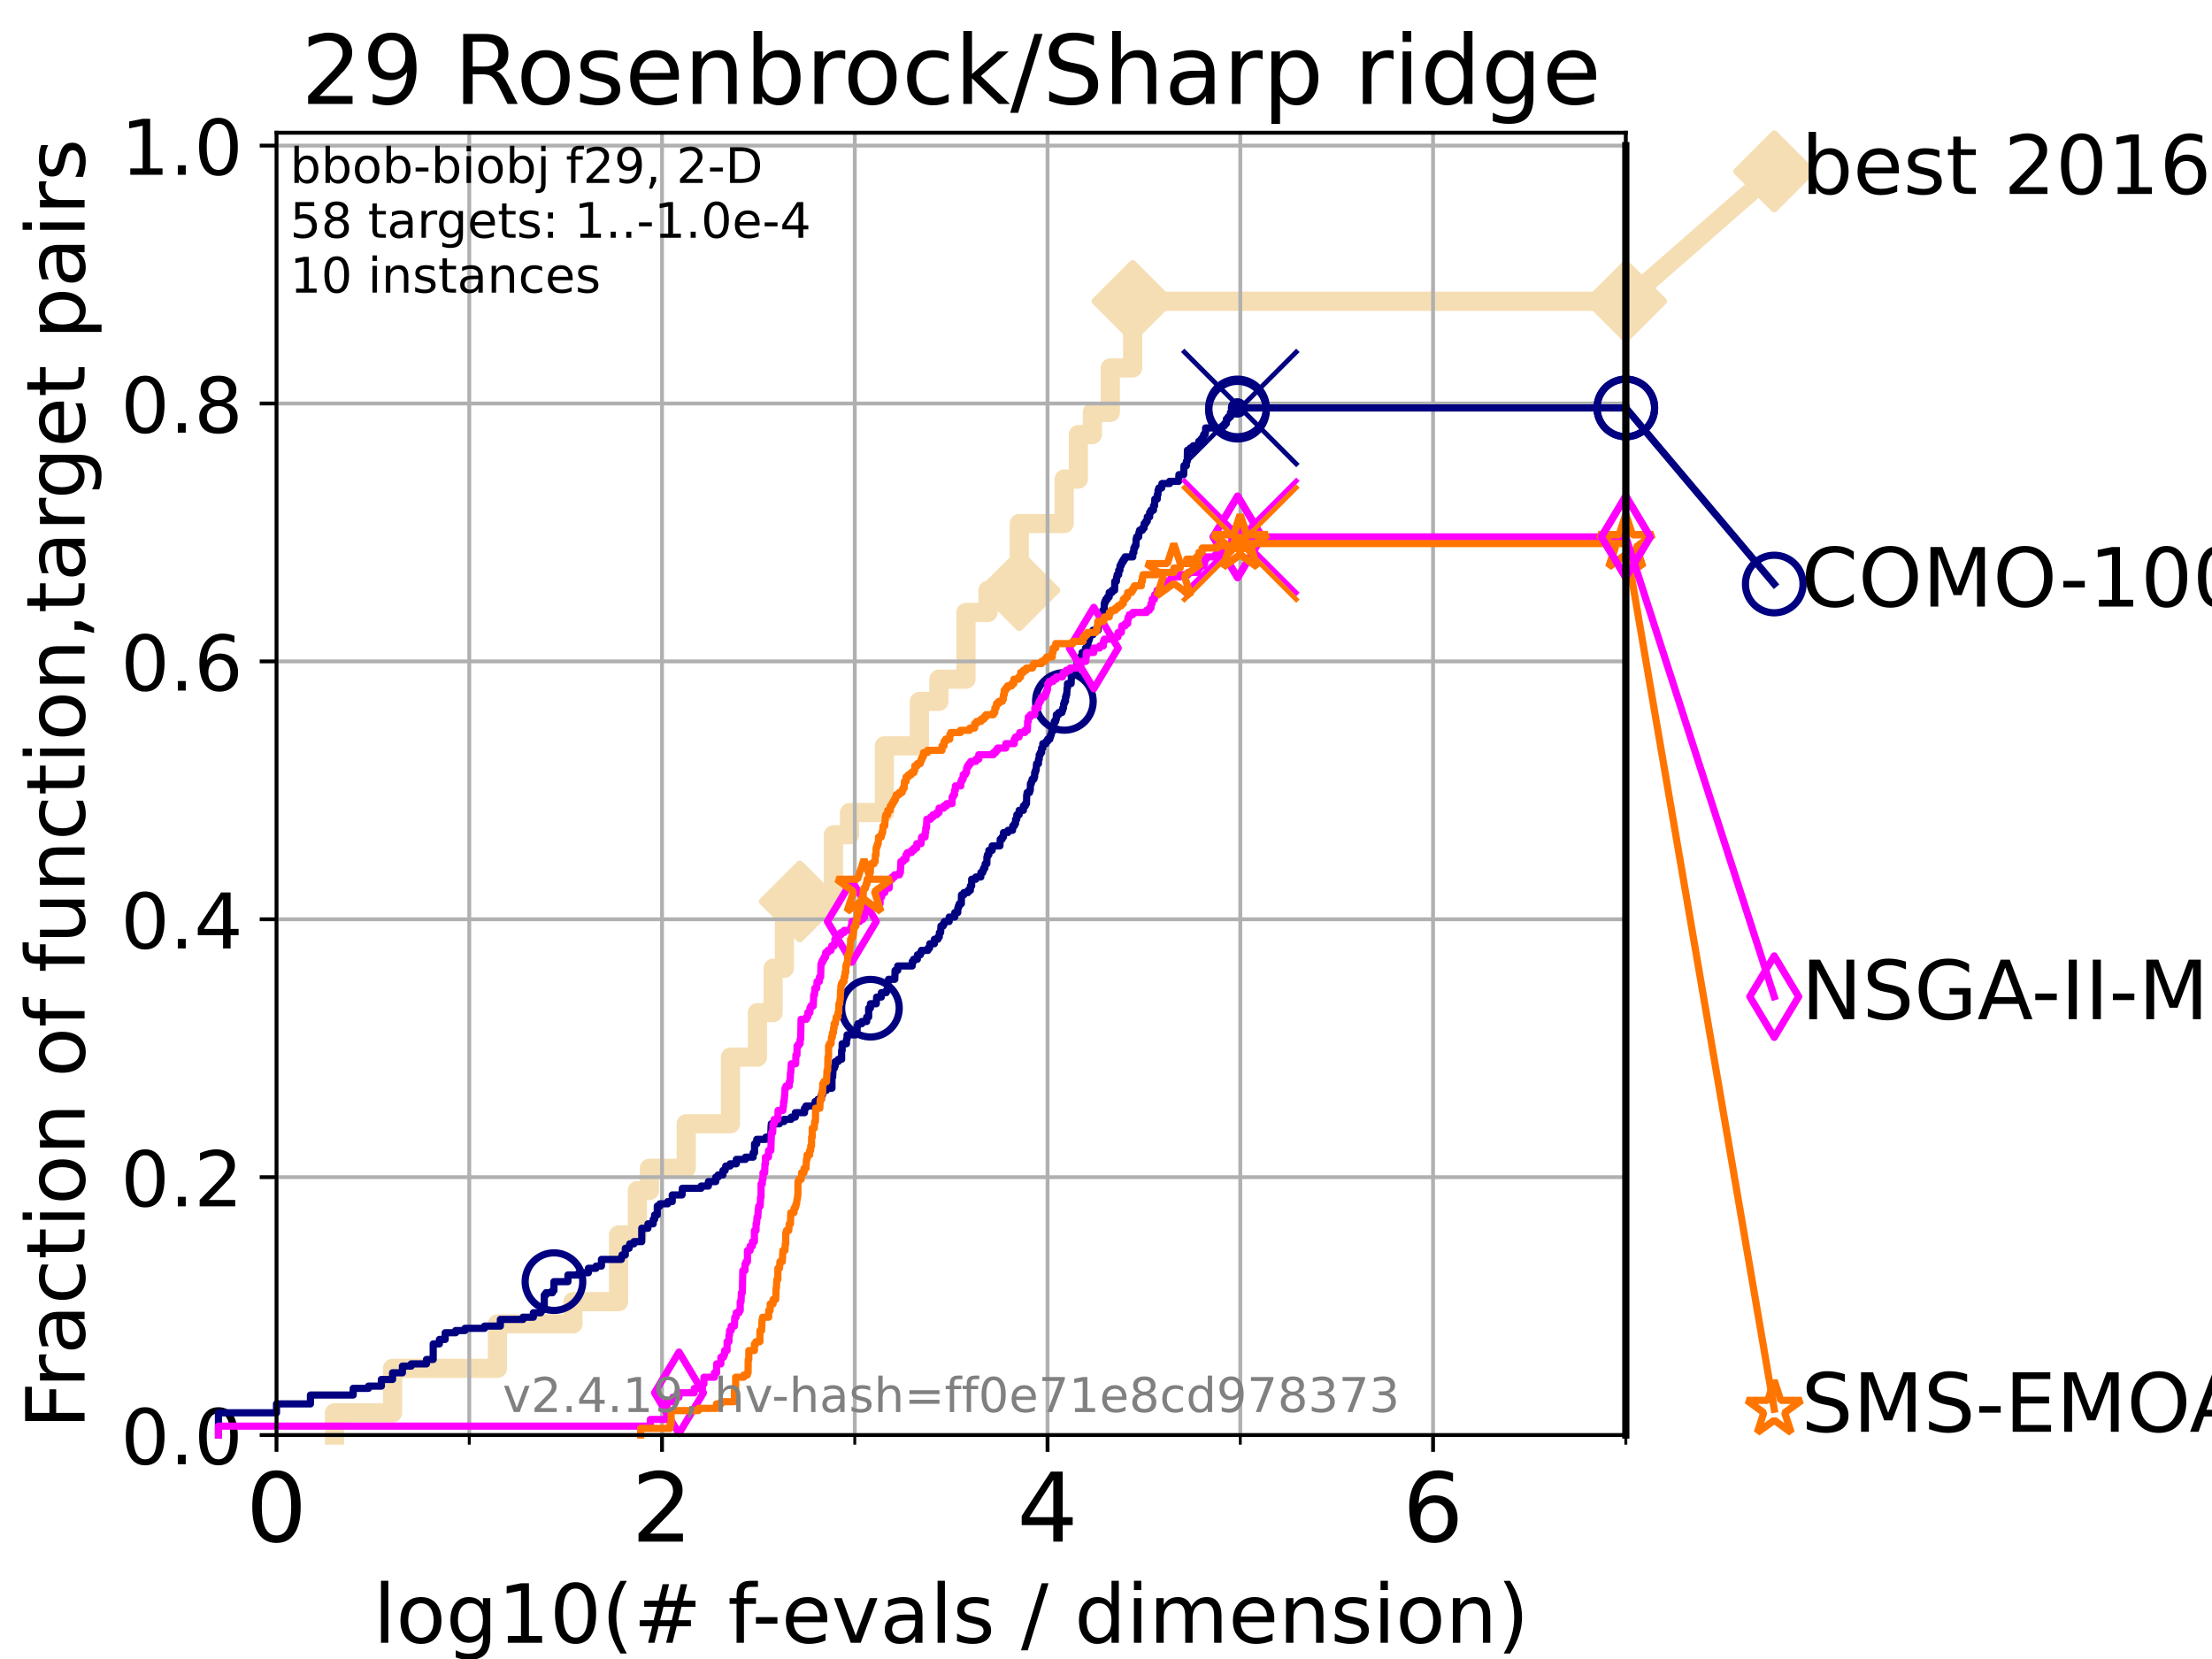 <?xml version="1.0" encoding="utf-8" standalone="no"?>
<!DOCTYPE svg PUBLIC "-//W3C//DTD SVG 1.1//EN"
  "http://www.w3.org/Graphics/SVG/1.1/DTD/svg11.dtd">
<!-- Created with matplotlib (https://matplotlib.org/) -->
<svg height="345.6pt" version="1.1" viewBox="0 0 460.8 345.6" width="460.8pt" xmlns="http://www.w3.org/2000/svg" xmlns:xlink="http://www.w3.org/1999/xlink">
 <defs>
  <style type="text/css">*{stroke-linecap:butt;stroke-linejoin:round;}</style>
 </defs>
 <g id="figure_1">
  <g id="patch_1">
   <path d="M 0 345.6 
L 460.8 345.6 
L 460.8 0 
L 0 0 
z
" style="fill:#ffffff;"/>
  </g>
  <g id="axes_1">
   <g id="patch_2">
    <path d="M 57.6 298.944 
L 338.688 298.944 
L 338.688 27.648 
L 57.6 27.648 
z
" style="fill:#ffffff;"/>
   </g>
   <g id="line2d_1">
    <path d="M 69.688 298.944 
L 69.688 294.313 
L 81.776 294.313 
L 81.776 285.05 
L 103.623 285.05 
L 103.623 275.788 
L 119.352 275.788 
L 119.352 271.157 
L 128.856 271.157 
L 128.856 257.263 
L 132.777 257.263 
L 132.777 248.001 
L 135.281 248.001 
L 135.281 243.37 
L 142.95 243.37 
L 142.95 234.107 
L 152.169 234.107 
L 152.169 220.214 
L 157.782 220.214 
L 157.782 210.951 
L 161.054 210.951 
L 161.054 201.689 
L 163.409 201.689 
L 163.409 192.426 
L 166.612 192.426 
L 166.612 187.795 
L 173.621 187.795 
L 173.621 173.901 
L 176.978 173.901 
L 176.978 169.27 
L 184.231 169.27 
L 184.231 155.377 
L 191.521 155.377 
L 191.521 146.114 
L 195.593 146.114 
L 195.593 141.483 
L 201.228 141.483 
L 201.228 127.589 
L 205.815 127.589 
L 205.815 122.958 
L 212.337 122.958 
L 212.337 109.065 
L 221.685 109.065 
L 221.685 99.802 
L 224.639 99.802 
L 224.639 90.54 
L 227.565 90.54 
L 227.565 85.909 
L 231.293 85.909 
L 231.293 76.646 
L 235.957 76.646 
L 235.957 62.753 
L 338.688 62.753 
" style="fill:none;stroke:#f5deb3;stroke-linecap:square;stroke-width:4;"/>
   </g>
   <g id="line2d_2">
    <defs>
     <path d="M 0 7.778 
L 7.778 0 
L 0 -7.778 
L -7.778 0 
z
" id="m45fb2c9873" style="stroke:#f5deb3;stroke-linejoin:miter;stroke-width:1.5;"/>
    </defs>
    <g>
     <use style="fill:#f5deb3;stroke:#f5deb3;stroke-linejoin:miter;stroke-width:1.5;" x="166.612" xlink:href="#m45fb2c9873" y="187.795"/>
     <use style="fill:#f5deb3;stroke:#f5deb3;stroke-linejoin:miter;stroke-width:1.5;" x="212.337" xlink:href="#m45fb2c9873" y="122.958"/>
     <use style="fill:#f5deb3;stroke:#f5deb3;stroke-linejoin:miter;stroke-width:1.5;" x="235.957" xlink:href="#m45fb2c9873" y="62.753"/>
     <use style="fill:#f5deb3;stroke:#f5deb3;stroke-linejoin:miter;stroke-width:1.5;" x="235.957" xlink:href="#m45fb2c9873" y="62.753"/>
     <use style="fill:#f5deb3;stroke:#f5deb3;stroke-linejoin:miter;stroke-width:1.5;" x="338.688" xlink:href="#m45fb2c9873" y="62.753"/>
    </g>
   </g>
   <g id="line2d_3">
    <path style="fill:none;stroke:#f5deb3;stroke-linecap:square;stroke-width:4;"/>
    <g/>
   </g>
   <g id="line2d_4">
    <path d="M 338.688 62.753 
L 369.608 35.706 
" style="fill:none;stroke:#f5deb3;stroke-linecap:square;stroke-width:4;"/>
    <g>
     <use style="fill:#f5deb3;stroke:#f5deb3;stroke-linejoin:miter;stroke-width:1.5;" x="338.688" xlink:href="#m45fb2c9873" y="62.753"/>
     <use style="fill:#f5deb3;stroke:#f5deb3;stroke-linejoin:miter;stroke-width:1.5;" x="369.608" xlink:href="#m45fb2c9873" y="35.706"/>
    </g>
   </g>
   <g id="matplotlib.axis_1">
    <g id="xtick_1">
     <g id="line2d_5">
      <path clip-path="url(#pdc733bb19d)" d="M 57.6 298.944 
L 57.6 27.648 
" style="fill:none;stroke:#b0b0b0;stroke-linecap:square;stroke-width:0.8;"/>
     </g>
     <g id="line2d_6">
      <defs>
       <path d="M 0 0 
L 0 3.5 
" id="m3c9937acd6" style="stroke:#000000;stroke-width:0.8;"/>
      </defs>
      <g>
       <use style="stroke:#000000;stroke-width:0.8;" x="57.6" xlink:href="#m3c9937acd6" y="298.944"/>
      </g>
     </g>
     <g id="text_1">
      <!-- 0 -->
      <g transform="translate(51.237 321.141)scale(0.2 -0.2)">
       <defs>
        <path d="M 31.781 66.406 
Q 24.172 66.406 20.328 58.906 
Q 16.5 51.422 16.5 36.375 
Q 16.5 21.391 20.328 13.891 
Q 24.172 6.391 31.781 6.391 
Q 39.453 6.391 43.281 13.891 
Q 47.125 21.391 47.125 36.375 
Q 47.125 51.422 43.281 58.906 
Q 39.453 66.406 31.781 66.406 
z
M 31.781 74.219 
Q 44.047 74.219 50.516 64.516 
Q 56.984 54.828 56.984 36.375 
Q 56.984 17.969 50.516 8.266 
Q 44.047 -1.422 31.781 -1.422 
Q 19.531 -1.422 13.062 8.266 
Q 6.594 17.969 6.594 36.375 
Q 6.594 54.828 13.062 64.516 
Q 19.531 74.219 31.781 74.219 
z
" id="DejaVuSans-48"/>
       </defs>
       <use xlink:href="#DejaVuSans-48"/>
      </g>
     </g>
    </g>
    <g id="xtick_2">
     <g id="line2d_7">
      <path clip-path="url(#pdc733bb19d)" d="M 137.911 298.944 
L 137.911 27.648 
" style="fill:none;stroke:#b0b0b0;stroke-linecap:square;stroke-width:0.8;"/>
     </g>
     <g id="line2d_8">
      <g>
       <use style="stroke:#000000;stroke-width:0.8;" x="137.911" xlink:href="#m3c9937acd6" y="298.944"/>
      </g>
     </g>
     <g id="text_2">
      <!-- 2 -->
      <g transform="translate(131.548 321.141)scale(0.2 -0.2)">
       <defs>
        <path d="M 19.188 8.297 
L 53.609 8.297 
L 53.609 0 
L 7.328 0 
L 7.328 8.297 
Q 12.938 14.109 22.625 23.891 
Q 32.328 33.688 34.812 36.531 
Q 39.547 41.844 41.422 45.531 
Q 43.312 49.219 43.312 52.781 
Q 43.312 58.594 39.234 62.25 
Q 35.156 65.922 28.609 65.922 
Q 23.969 65.922 18.812 64.312 
Q 13.672 62.703 7.812 59.422 
L 7.812 69.391 
Q 13.766 71.781 18.938 73 
Q 24.125 74.219 28.422 74.219 
Q 39.75 74.219 46.484 68.547 
Q 53.219 62.891 53.219 53.422 
Q 53.219 48.922 51.531 44.891 
Q 49.859 40.875 45.406 35.406 
Q 44.188 33.984 37.641 27.219 
Q 31.109 20.453 19.188 8.297 
z
" id="DejaVuSans-50"/>
       </defs>
       <use xlink:href="#DejaVuSans-50"/>
      </g>
     </g>
    </g>
    <g id="xtick_3">
     <g id="line2d_9">
      <path clip-path="url(#pdc733bb19d)" d="M 218.222 298.944 
L 218.222 27.648 
" style="fill:none;stroke:#b0b0b0;stroke-linecap:square;stroke-width:0.8;"/>
     </g>
     <g id="line2d_10">
      <g>
       <use style="stroke:#000000;stroke-width:0.8;" x="218.222" xlink:href="#m3c9937acd6" y="298.944"/>
      </g>
     </g>
     <g id="text_3">
      <!-- 4 -->
      <g transform="translate(211.859 321.141)scale(0.2 -0.2)">
       <defs>
        <path d="M 37.797 64.312 
L 12.891 25.391 
L 37.797 25.391 
z
M 35.203 72.906 
L 47.609 72.906 
L 47.609 25.391 
L 58.016 25.391 
L 58.016 17.188 
L 47.609 17.188 
L 47.609 0 
L 37.797 0 
L 37.797 17.188 
L 4.891 17.188 
L 4.891 26.703 
z
" id="DejaVuSans-52"/>
       </defs>
       <use xlink:href="#DejaVuSans-52"/>
      </g>
     </g>
    </g>
    <g id="xtick_4">
     <g id="line2d_11">
      <path clip-path="url(#pdc733bb19d)" d="M 298.533 298.944 
L 298.533 27.648 
" style="fill:none;stroke:#b0b0b0;stroke-linecap:square;stroke-width:0.8;"/>
     </g>
     <g id="line2d_12">
      <g>
       <use style="stroke:#000000;stroke-width:0.8;" x="298.533" xlink:href="#m3c9937acd6" y="298.944"/>
      </g>
     </g>
     <g id="text_4">
      <!-- 6 -->
      <g transform="translate(292.17 321.141)scale(0.2 -0.2)">
       <defs>
        <path d="M 33.016 40.375 
Q 26.375 40.375 22.484 35.828 
Q 18.609 31.297 18.609 23.391 
Q 18.609 15.531 22.484 10.953 
Q 26.375 6.391 33.016 6.391 
Q 39.656 6.391 43.531 10.953 
Q 47.406 15.531 47.406 23.391 
Q 47.406 31.297 43.531 35.828 
Q 39.656 40.375 33.016 40.375 
z
M 52.594 71.297 
L 52.594 62.312 
Q 48.875 64.062 45.094 64.984 
Q 41.312 65.922 37.594 65.922 
Q 27.828 65.922 22.672 59.328 
Q 17.531 52.734 16.797 39.406 
Q 19.672 43.656 24.016 45.922 
Q 28.375 48.188 33.594 48.188 
Q 44.578 48.188 50.953 41.516 
Q 57.328 34.859 57.328 23.391 
Q 57.328 12.156 50.688 5.359 
Q 44.047 -1.422 33.016 -1.422 
Q 20.359 -1.422 13.672 8.266 
Q 6.984 17.969 6.984 36.375 
Q 6.984 53.656 15.188 63.938 
Q 23.391 74.219 37.203 74.219 
Q 40.922 74.219 44.703 73.484 
Q 48.484 72.75 52.594 71.297 
z
" id="DejaVuSans-54"/>
       </defs>
       <use xlink:href="#DejaVuSans-54"/>
      </g>
     </g>
    </g>
    <g id="xtick_5">
     <g id="line2d_13">
      <path clip-path="url(#pdc733bb19d)" d="M 97.755 298.944 
L 97.755 27.648 
" style="fill:none;stroke:#b0b0b0;stroke-linecap:square;stroke-width:0.8;"/>
     </g>
     <g id="line2d_14">
      <defs>
       <path d="M 0 0 
L 0 2 
" id="m8d669765da" style="stroke:#000000;stroke-width:0.6;"/>
      </defs>
      <g>
       <use style="stroke:#000000;stroke-width:0.6;" x="97.755" xlink:href="#m8d669765da" y="298.944"/>
      </g>
     </g>
    </g>
    <g id="xtick_6">
     <g id="line2d_15">
      <path clip-path="url(#pdc733bb19d)" d="M 178.066 298.944 
L 178.066 27.648 
" style="fill:none;stroke:#b0b0b0;stroke-linecap:square;stroke-width:0.8;"/>
     </g>
     <g id="line2d_16">
      <g>
       <use style="stroke:#000000;stroke-width:0.6;" x="178.066" xlink:href="#m8d669765da" y="298.944"/>
      </g>
     </g>
    </g>
    <g id="xtick_7">
     <g id="line2d_17">
      <path clip-path="url(#pdc733bb19d)" d="M 258.377 298.944 
L 258.377 27.648 
" style="fill:none;stroke:#b0b0b0;stroke-linecap:square;stroke-width:0.8;"/>
     </g>
     <g id="line2d_18">
      <g>
       <use style="stroke:#000000;stroke-width:0.6;" x="258.377" xlink:href="#m8d669765da" y="298.944"/>
      </g>
     </g>
    </g>
    <g id="xtick_8">
     <g id="line2d_19">
      <path clip-path="url(#pdc733bb19d)" d="M 338.688 298.944 
L 338.688 27.648 
" style="fill:none;stroke:#b0b0b0;stroke-linecap:square;stroke-width:0.8;"/>
     </g>
     <g id="line2d_20">
      <g>
       <use style="stroke:#000000;stroke-width:0.6;" x="338.688" xlink:href="#m8d669765da" y="298.944"/>
      </g>
     </g>
    </g>
    <g id="text_5">
     <!-- log10(# f-evals / dimension) -->
     <g transform="translate(77.764 342.218)scale(0.17 -0.17)">
      <defs>
       <path d="M 9.422 75.984 
L 18.406 75.984 
L 18.406 0 
L 9.422 0 
z
" id="DejaVuSans-108"/>
       <path d="M 30.609 48.391 
Q 23.391 48.391 19.188 42.75 
Q 14.984 37.109 14.984 27.297 
Q 14.984 17.484 19.156 11.844 
Q 23.344 6.203 30.609 6.203 
Q 37.797 6.203 41.984 11.859 
Q 46.188 17.531 46.188 27.297 
Q 46.188 37.016 41.984 42.703 
Q 37.797 48.391 30.609 48.391 
z
M 30.609 56 
Q 42.328 56 49.016 48.375 
Q 55.719 40.766 55.719 27.297 
Q 55.719 13.875 49.016 6.219 
Q 42.328 -1.422 30.609 -1.422 
Q 18.844 -1.422 12.172 6.219 
Q 5.516 13.875 5.516 27.297 
Q 5.516 40.766 12.172 48.375 
Q 18.844 56 30.609 56 
z
" id="DejaVuSans-111"/>
       <path d="M 45.406 27.984 
Q 45.406 37.75 41.375 43.109 
Q 37.359 48.484 30.078 48.484 
Q 22.859 48.484 18.828 43.109 
Q 14.797 37.75 14.797 27.984 
Q 14.797 18.266 18.828 12.891 
Q 22.859 7.516 30.078 7.516 
Q 37.359 7.516 41.375 12.891 
Q 45.406 18.266 45.406 27.984 
z
M 54.391 6.781 
Q 54.391 -7.172 48.188 -13.984 
Q 42 -20.797 29.203 -20.797 
Q 24.469 -20.797 20.266 -20.094 
Q 16.062 -19.391 12.109 -17.922 
L 12.109 -9.188 
Q 16.062 -11.328 19.922 -12.344 
Q 23.781 -13.375 27.781 -13.375 
Q 36.625 -13.375 41.016 -8.766 
Q 45.406 -4.156 45.406 5.172 
L 45.406 9.625 
Q 42.625 4.781 38.281 2.391 
Q 33.938 0 27.875 0 
Q 17.828 0 11.672 7.656 
Q 5.516 15.328 5.516 27.984 
Q 5.516 40.672 11.672 48.328 
Q 17.828 56 27.875 56 
Q 33.938 56 38.281 53.609 
Q 42.625 51.219 45.406 46.391 
L 45.406 54.688 
L 54.391 54.688 
z
" id="DejaVuSans-103"/>
       <path d="M 12.406 8.297 
L 28.516 8.297 
L 28.516 63.922 
L 10.984 60.406 
L 10.984 69.391 
L 28.422 72.906 
L 38.281 72.906 
L 38.281 8.297 
L 54.391 8.297 
L 54.391 0 
L 12.406 0 
z
" id="DejaVuSans-49"/>
       <path d="M 31 75.875 
Q 24.469 64.656 21.281 53.656 
Q 18.109 42.672 18.109 31.391 
Q 18.109 20.125 21.312 9.062 
Q 24.516 -2 31 -13.188 
L 23.188 -13.188 
Q 15.875 -1.703 12.234 9.375 
Q 8.594 20.453 8.594 31.391 
Q 8.594 42.281 12.203 53.312 
Q 15.828 64.359 23.188 75.875 
z
" id="DejaVuSans-40"/>
       <path d="M 51.125 44 
L 36.922 44 
L 32.812 27.688 
L 47.125 27.688 
z
M 43.797 71.781 
L 38.719 51.516 
L 52.984 51.516 
L 58.109 71.781 
L 65.922 71.781 
L 60.891 51.516 
L 76.125 51.516 
L 76.125 44 
L 58.984 44 
L 54.984 27.688 
L 70.516 27.688 
L 70.516 20.219 
L 53.078 20.219 
L 48 0 
L 40.188 0 
L 45.219 20.219 
L 30.906 20.219 
L 25.875 0 
L 18.016 0 
L 23.094 20.219 
L 7.719 20.219 
L 7.719 27.688 
L 24.906 27.688 
L 29 44 
L 13.281 44 
L 13.281 51.516 
L 30.906 51.516 
L 35.891 71.781 
z
" id="DejaVuSans-35"/>
       <path id="DejaVuSans-32"/>
       <path d="M 37.109 75.984 
L 37.109 68.5 
L 28.516 68.5 
Q 23.688 68.5 21.797 66.547 
Q 19.922 64.594 19.922 59.516 
L 19.922 54.688 
L 34.719 54.688 
L 34.719 47.703 
L 19.922 47.703 
L 19.922 0 
L 10.891 0 
L 10.891 47.703 
L 2.297 47.703 
L 2.297 54.688 
L 10.891 54.688 
L 10.891 58.5 
Q 10.891 67.625 15.141 71.797 
Q 19.391 75.984 28.609 75.984 
z
" id="DejaVuSans-102"/>
       <path d="M 4.891 31.391 
L 31.203 31.391 
L 31.203 23.391 
L 4.891 23.391 
z
" id="DejaVuSans-45"/>
       <path d="M 56.203 29.594 
L 56.203 25.203 
L 14.891 25.203 
Q 15.484 15.922 20.484 11.062 
Q 25.484 6.203 34.422 6.203 
Q 39.594 6.203 44.453 7.469 
Q 49.312 8.734 54.109 11.281 
L 54.109 2.781 
Q 49.266 0.734 44.188 -0.344 
Q 39.109 -1.422 33.891 -1.422 
Q 20.797 -1.422 13.156 6.188 
Q 5.516 13.812 5.516 26.812 
Q 5.516 40.234 12.766 48.109 
Q 20.016 56 32.328 56 
Q 43.359 56 49.781 48.891 
Q 56.203 41.797 56.203 29.594 
z
M 47.219 32.234 
Q 47.125 39.594 43.094 43.984 
Q 39.062 48.391 32.422 48.391 
Q 24.906 48.391 20.391 44.141 
Q 15.875 39.891 15.188 32.172 
z
" id="DejaVuSans-101"/>
       <path d="M 2.984 54.688 
L 12.5 54.688 
L 29.594 8.797 
L 46.688 54.688 
L 56.203 54.688 
L 35.688 0 
L 23.484 0 
z
" id="DejaVuSans-118"/>
       <path d="M 34.281 27.484 
Q 23.391 27.484 19.188 25 
Q 14.984 22.516 14.984 16.5 
Q 14.984 11.719 18.141 8.906 
Q 21.297 6.109 26.703 6.109 
Q 34.188 6.109 38.703 11.406 
Q 43.219 16.703 43.219 25.484 
L 43.219 27.484 
z
M 52.203 31.203 
L 52.203 0 
L 43.219 0 
L 43.219 8.297 
Q 40.141 3.328 35.547 0.953 
Q 30.953 -1.422 24.312 -1.422 
Q 15.922 -1.422 10.953 3.297 
Q 6 8.016 6 15.922 
Q 6 25.141 12.172 29.828 
Q 18.359 34.516 30.609 34.516 
L 43.219 34.516 
L 43.219 35.406 
Q 43.219 41.609 39.141 45 
Q 35.062 48.391 27.688 48.391 
Q 23 48.391 18.547 47.266 
Q 14.109 46.141 10.016 43.891 
L 10.016 52.203 
Q 14.938 54.109 19.578 55.047 
Q 24.219 56 28.609 56 
Q 40.484 56 46.344 49.844 
Q 52.203 43.703 52.203 31.203 
z
" id="DejaVuSans-97"/>
       <path d="M 44.281 53.078 
L 44.281 44.578 
Q 40.484 46.531 36.375 47.5 
Q 32.281 48.484 27.875 48.484 
Q 21.188 48.484 17.844 46.438 
Q 14.5 44.391 14.5 40.281 
Q 14.5 37.156 16.891 35.375 
Q 19.281 33.594 26.516 31.984 
L 29.594 31.297 
Q 39.156 29.25 43.188 25.516 
Q 47.219 21.781 47.219 15.094 
Q 47.219 7.469 41.188 3.016 
Q 35.156 -1.422 24.609 -1.422 
Q 20.219 -1.422 15.453 -0.562 
Q 10.688 0.297 5.422 2 
L 5.422 11.281 
Q 10.406 8.688 15.234 7.391 
Q 20.062 6.109 24.812 6.109 
Q 31.156 6.109 34.562 8.281 
Q 37.984 10.453 37.984 14.406 
Q 37.984 18.062 35.516 20.016 
Q 33.062 21.969 24.703 23.781 
L 21.578 24.516 
Q 13.234 26.266 9.516 29.906 
Q 5.812 33.547 5.812 39.891 
Q 5.812 47.609 11.281 51.797 
Q 16.75 56 26.812 56 
Q 31.781 56 36.172 55.266 
Q 40.578 54.547 44.281 53.078 
z
" id="DejaVuSans-115"/>
       <path d="M 25.391 72.906 
L 33.688 72.906 
L 8.297 -9.281 
L 0 -9.281 
z
" id="DejaVuSans-47"/>
       <path d="M 45.406 46.391 
L 45.406 75.984 
L 54.391 75.984 
L 54.391 0 
L 45.406 0 
L 45.406 8.203 
Q 42.578 3.328 38.25 0.953 
Q 33.938 -1.422 27.875 -1.422 
Q 17.969 -1.422 11.734 6.484 
Q 5.516 14.406 5.516 27.297 
Q 5.516 40.188 11.734 48.094 
Q 17.969 56 27.875 56 
Q 33.938 56 38.25 53.625 
Q 42.578 51.266 45.406 46.391 
z
M 14.797 27.297 
Q 14.797 17.391 18.875 11.75 
Q 22.953 6.109 30.078 6.109 
Q 37.203 6.109 41.297 11.75 
Q 45.406 17.391 45.406 27.297 
Q 45.406 37.203 41.297 42.844 
Q 37.203 48.484 30.078 48.484 
Q 22.953 48.484 18.875 42.844 
Q 14.797 37.203 14.797 27.297 
z
" id="DejaVuSans-100"/>
       <path d="M 9.422 54.688 
L 18.406 54.688 
L 18.406 0 
L 9.422 0 
z
M 9.422 75.984 
L 18.406 75.984 
L 18.406 64.594 
L 9.422 64.594 
z
" id="DejaVuSans-105"/>
       <path d="M 52 44.188 
Q 55.375 50.25 60.062 53.125 
Q 64.75 56 71.094 56 
Q 79.641 56 84.281 50.016 
Q 88.922 44.047 88.922 33.016 
L 88.922 0 
L 79.891 0 
L 79.891 32.719 
Q 79.891 40.578 77.094 44.375 
Q 74.312 48.188 68.609 48.188 
Q 61.625 48.188 57.562 43.547 
Q 53.516 38.922 53.516 30.906 
L 53.516 0 
L 44.484 0 
L 44.484 32.719 
Q 44.484 40.625 41.703 44.406 
Q 38.922 48.188 33.109 48.188 
Q 26.219 48.188 22.156 43.531 
Q 18.109 38.875 18.109 30.906 
L 18.109 0 
L 9.078 0 
L 9.078 54.688 
L 18.109 54.688 
L 18.109 46.188 
Q 21.188 51.219 25.484 53.609 
Q 29.781 56 35.688 56 
Q 41.656 56 45.828 52.969 
Q 50 49.953 52 44.188 
z
" id="DejaVuSans-109"/>
       <path d="M 54.891 33.016 
L 54.891 0 
L 45.906 0 
L 45.906 32.719 
Q 45.906 40.484 42.875 44.328 
Q 39.844 48.188 33.797 48.188 
Q 26.516 48.188 22.312 43.547 
Q 18.109 38.922 18.109 30.906 
L 18.109 0 
L 9.078 0 
L 9.078 54.688 
L 18.109 54.688 
L 18.109 46.188 
Q 21.344 51.125 25.703 53.562 
Q 30.078 56 35.797 56 
Q 45.219 56 50.047 50.172 
Q 54.891 44.344 54.891 33.016 
z
" id="DejaVuSans-110"/>
       <path d="M 8.016 75.875 
L 15.828 75.875 
Q 23.141 64.359 26.781 53.312 
Q 30.422 42.281 30.422 31.391 
Q 30.422 20.453 26.781 9.375 
Q 23.141 -1.703 15.828 -13.188 
L 8.016 -13.188 
Q 14.5 -2 17.703 9.062 
Q 20.906 20.125 20.906 31.391 
Q 20.906 42.672 17.703 53.656 
Q 14.5 64.656 8.016 75.875 
z
" id="DejaVuSans-41"/>
      </defs>
      <use xlink:href="#DejaVuSans-108"/>
      <use x="27.783" xlink:href="#DejaVuSans-111"/>
      <use x="88.965" xlink:href="#DejaVuSans-103"/>
      <use x="152.441" xlink:href="#DejaVuSans-49"/>
      <use x="216.064" xlink:href="#DejaVuSans-48"/>
      <use x="279.688" xlink:href="#DejaVuSans-40"/>
      <use x="318.701" xlink:href="#DejaVuSans-35"/>
      <use x="402.49" xlink:href="#DejaVuSans-32"/>
      <use x="434.277" xlink:href="#DejaVuSans-102"/>
      <use x="463.982" xlink:href="#DejaVuSans-45"/>
      <use x="500.066" xlink:href="#DejaVuSans-101"/>
      <use x="561.59" xlink:href="#DejaVuSans-118"/>
      <use x="620.77" xlink:href="#DejaVuSans-97"/>
      <use x="682.049" xlink:href="#DejaVuSans-108"/>
      <use x="709.832" xlink:href="#DejaVuSans-115"/>
      <use x="761.932" xlink:href="#DejaVuSans-32"/>
      <use x="793.719" xlink:href="#DejaVuSans-47"/>
      <use x="827.41" xlink:href="#DejaVuSans-32"/>
      <use x="859.197" xlink:href="#DejaVuSans-100"/>
      <use x="922.674" xlink:href="#DejaVuSans-105"/>
      <use x="950.457" xlink:href="#DejaVuSans-109"/>
      <use x="1047.869" xlink:href="#DejaVuSans-101"/>
      <use x="1109.393" xlink:href="#DejaVuSans-110"/>
      <use x="1172.771" xlink:href="#DejaVuSans-115"/>
      <use x="1224.871" xlink:href="#DejaVuSans-105"/>
      <use x="1252.654" xlink:href="#DejaVuSans-111"/>
      <use x="1313.836" xlink:href="#DejaVuSans-110"/>
      <use x="1377.215" xlink:href="#DejaVuSans-41"/>
     </g>
    </g>
   </g>
   <g id="matplotlib.axis_2">
    <g id="ytick_1">
     <g id="line2d_21">
      <path clip-path="url(#pdc733bb19d)" d="M 57.6 298.944 
L 338.688 298.944 
" style="fill:none;stroke:#b0b0b0;stroke-linecap:square;stroke-width:0.8;"/>
     </g>
     <g id="line2d_22">
      <defs>
       <path d="M 0 0 
L -3.5 0 
" id="m88c3ca2623" style="stroke:#000000;stroke-width:0.8;"/>
      </defs>
      <g>
       <use style="stroke:#000000;stroke-width:0.8;" x="57.6" xlink:href="#m88c3ca2623" y="298.944"/>
      </g>
     </g>
     <g id="text_6">
      <!-- 0.0 -->
      <g transform="translate(25.155 305.023)scale(0.16 -0.16)">
       <defs>
        <path d="M 10.688 12.406 
L 21 12.406 
L 21 0 
L 10.688 0 
z
" id="DejaVuSans-46"/>
       </defs>
       <use xlink:href="#DejaVuSans-48"/>
       <use x="63.623" xlink:href="#DejaVuSans-46"/>
       <use x="95.41" xlink:href="#DejaVuSans-48"/>
      </g>
     </g>
    </g>
    <g id="ytick_2">
     <g id="line2d_23">
      <path clip-path="url(#pdc733bb19d)" d="M 57.6 245.222 
L 338.688 245.222 
" style="fill:none;stroke:#b0b0b0;stroke-linecap:square;stroke-width:0.8;"/>
     </g>
     <g id="line2d_24">
      <g>
       <use style="stroke:#000000;stroke-width:0.8;" x="57.6" xlink:href="#m88c3ca2623" y="245.222"/>
      </g>
     </g>
     <g id="text_7">
      <!-- 0.2 -->
      <g transform="translate(25.155 251.301)scale(0.16 -0.16)">
       <use xlink:href="#DejaVuSans-48"/>
       <use x="63.623" xlink:href="#DejaVuSans-46"/>
       <use x="95.41" xlink:href="#DejaVuSans-50"/>
      </g>
     </g>
    </g>
    <g id="ytick_3">
     <g id="line2d_25">
      <path clip-path="url(#pdc733bb19d)" d="M 57.6 191.5 
L 338.688 191.5 
" style="fill:none;stroke:#b0b0b0;stroke-linecap:square;stroke-width:0.8;"/>
     </g>
     <g id="line2d_26">
      <g>
       <use style="stroke:#000000;stroke-width:0.8;" x="57.6" xlink:href="#m88c3ca2623" y="191.5"/>
      </g>
     </g>
     <g id="text_8">
      <!-- 0.4 -->
      <g transform="translate(25.155 197.579)scale(0.16 -0.16)">
       <use xlink:href="#DejaVuSans-48"/>
       <use x="63.623" xlink:href="#DejaVuSans-46"/>
       <use x="95.41" xlink:href="#DejaVuSans-52"/>
      </g>
     </g>
    </g>
    <g id="ytick_4">
     <g id="line2d_27">
      <path clip-path="url(#pdc733bb19d)" d="M 57.6 137.778 
L 338.688 137.778 
" style="fill:none;stroke:#b0b0b0;stroke-linecap:square;stroke-width:0.8;"/>
     </g>
     <g id="line2d_28">
      <g>
       <use style="stroke:#000000;stroke-width:0.8;" x="57.6" xlink:href="#m88c3ca2623" y="137.778"/>
      </g>
     </g>
     <g id="text_9">
      <!-- 0.6 -->
      <g transform="translate(25.155 143.857)scale(0.16 -0.16)">
       <use xlink:href="#DejaVuSans-48"/>
       <use x="63.623" xlink:href="#DejaVuSans-46"/>
       <use x="95.41" xlink:href="#DejaVuSans-54"/>
      </g>
     </g>
    </g>
    <g id="ytick_5">
     <g id="line2d_29">
      <path clip-path="url(#pdc733bb19d)" d="M 57.6 84.056 
L 338.688 84.056 
" style="fill:none;stroke:#b0b0b0;stroke-linecap:square;stroke-width:0.8;"/>
     </g>
     <g id="line2d_30">
      <g>
       <use style="stroke:#000000;stroke-width:0.8;" x="57.6" xlink:href="#m88c3ca2623" y="84.056"/>
      </g>
     </g>
     <g id="text_10">
      <!-- 0.8 -->
      <g transform="translate(25.155 90.135)scale(0.16 -0.16)">
       <defs>
        <path d="M 31.781 34.625 
Q 24.75 34.625 20.719 30.859 
Q 16.703 27.094 16.703 20.516 
Q 16.703 13.922 20.719 10.156 
Q 24.75 6.391 31.781 6.391 
Q 38.812 6.391 42.859 10.172 
Q 46.922 13.969 46.922 20.516 
Q 46.922 27.094 42.891 30.859 
Q 38.875 34.625 31.781 34.625 
z
M 21.922 38.812 
Q 15.578 40.375 12.031 44.719 
Q 8.5 49.078 8.5 55.328 
Q 8.5 64.062 14.719 69.141 
Q 20.953 74.219 31.781 74.219 
Q 42.672 74.219 48.875 69.141 
Q 55.078 64.062 55.078 55.328 
Q 55.078 49.078 51.531 44.719 
Q 48 40.375 41.703 38.812 
Q 48.828 37.156 52.797 32.312 
Q 56.781 27.484 56.781 20.516 
Q 56.781 9.906 50.312 4.234 
Q 43.844 -1.422 31.781 -1.422 
Q 19.734 -1.422 13.25 4.234 
Q 6.781 9.906 6.781 20.516 
Q 6.781 27.484 10.781 32.312 
Q 14.797 37.156 21.922 38.812 
z
M 18.312 54.391 
Q 18.312 48.734 21.844 45.562 
Q 25.391 42.391 31.781 42.391 
Q 38.141 42.391 41.719 45.562 
Q 45.312 48.734 45.312 54.391 
Q 45.312 60.062 41.719 63.234 
Q 38.141 66.406 31.781 66.406 
Q 25.391 66.406 21.844 63.234 
Q 18.312 60.062 18.312 54.391 
z
" id="DejaVuSans-56"/>
       </defs>
       <use xlink:href="#DejaVuSans-48"/>
       <use x="63.623" xlink:href="#DejaVuSans-46"/>
       <use x="95.41" xlink:href="#DejaVuSans-56"/>
      </g>
     </g>
    </g>
    <g id="ytick_6">
     <g id="line2d_31">
      <path clip-path="url(#pdc733bb19d)" d="M 57.6 30.334 
L 338.688 30.334 
" style="fill:none;stroke:#b0b0b0;stroke-linecap:square;stroke-width:0.8;"/>
     </g>
     <g id="line2d_32">
      <g>
       <use style="stroke:#000000;stroke-width:0.8;" x="57.6" xlink:href="#m88c3ca2623" y="30.334"/>
      </g>
     </g>
     <g id="text_11">
      <!-- 1.0 -->
      <g transform="translate(25.155 36.413)scale(0.16 -0.16)">
       <use xlink:href="#DejaVuSans-49"/>
       <use x="63.623" xlink:href="#DejaVuSans-46"/>
       <use x="95.41" xlink:href="#DejaVuSans-48"/>
      </g>
     </g>
    </g>
    <g id="text_12">
     <!-- Fraction of function,target pairs -->
     <g transform="translate(17.62 297.681)rotate(-90)scale(0.17 -0.17)">
      <defs>
       <path d="M 9.812 72.906 
L 51.703 72.906 
L 51.703 64.594 
L 19.672 64.594 
L 19.672 43.109 
L 48.578 43.109 
L 48.578 34.812 
L 19.672 34.812 
L 19.672 0 
L 9.812 0 
z
" id="DejaVuSans-70"/>
       <path d="M 41.109 46.297 
Q 39.594 47.172 37.812 47.578 
Q 36.031 48 33.891 48 
Q 26.266 48 22.188 43.047 
Q 18.109 38.094 18.109 28.812 
L 18.109 0 
L 9.078 0 
L 9.078 54.688 
L 18.109 54.688 
L 18.109 46.188 
Q 20.953 51.172 25.484 53.578 
Q 30.031 56 36.531 56 
Q 37.453 56 38.578 55.875 
Q 39.703 55.766 41.062 55.516 
z
" id="DejaVuSans-114"/>
       <path d="M 48.781 52.594 
L 48.781 44.188 
Q 44.969 46.297 41.141 47.344 
Q 37.312 48.391 33.406 48.391 
Q 24.656 48.391 19.812 42.844 
Q 14.984 37.312 14.984 27.297 
Q 14.984 17.281 19.812 11.734 
Q 24.656 6.203 33.406 6.203 
Q 37.312 6.203 41.141 7.25 
Q 44.969 8.297 48.781 10.406 
L 48.781 2.094 
Q 45.016 0.344 40.984 -0.531 
Q 36.969 -1.422 32.422 -1.422 
Q 20.062 -1.422 12.781 6.344 
Q 5.516 14.109 5.516 27.297 
Q 5.516 40.672 12.859 48.328 
Q 20.219 56 33.016 56 
Q 37.156 56 41.109 55.141 
Q 45.062 54.297 48.781 52.594 
z
" id="DejaVuSans-99"/>
       <path d="M 18.312 70.219 
L 18.312 54.688 
L 36.812 54.688 
L 36.812 47.703 
L 18.312 47.703 
L 18.312 18.016 
Q 18.312 11.328 20.141 9.422 
Q 21.969 7.516 27.594 7.516 
L 36.812 7.516 
L 36.812 0 
L 27.594 0 
Q 17.188 0 13.234 3.875 
Q 9.281 7.766 9.281 18.016 
L 9.281 47.703 
L 2.688 47.703 
L 2.688 54.688 
L 9.281 54.688 
L 9.281 70.219 
z
" id="DejaVuSans-116"/>
       <path d="M 8.5 21.578 
L 8.5 54.688 
L 17.484 54.688 
L 17.484 21.922 
Q 17.484 14.156 20.5 10.266 
Q 23.531 6.391 29.594 6.391 
Q 36.859 6.391 41.078 11.031 
Q 45.312 15.672 45.312 23.688 
L 45.312 54.688 
L 54.297 54.688 
L 54.297 0 
L 45.312 0 
L 45.312 8.406 
Q 42.047 3.422 37.719 1 
Q 33.406 -1.422 27.688 -1.422 
Q 18.266 -1.422 13.375 4.438 
Q 8.5 10.297 8.5 21.578 
z
M 31.109 56 
z
" id="DejaVuSans-117"/>
       <path d="M 11.719 12.406 
L 22.016 12.406 
L 22.016 4 
L 14.016 -11.625 
L 7.719 -11.625 
L 11.719 4 
z
" id="DejaVuSans-44"/>
       <path d="M 18.109 8.203 
L 18.109 -20.797 
L 9.078 -20.797 
L 9.078 54.688 
L 18.109 54.688 
L 18.109 46.391 
Q 20.953 51.266 25.266 53.625 
Q 29.594 56 35.594 56 
Q 45.562 56 51.781 48.094 
Q 58.016 40.188 58.016 27.297 
Q 58.016 14.406 51.781 6.484 
Q 45.562 -1.422 35.594 -1.422 
Q 29.594 -1.422 25.266 0.953 
Q 20.953 3.328 18.109 8.203 
z
M 48.688 27.297 
Q 48.688 37.203 44.609 42.844 
Q 40.531 48.484 33.406 48.484 
Q 26.266 48.484 22.188 42.844 
Q 18.109 37.203 18.109 27.297 
Q 18.109 17.391 22.188 11.75 
Q 26.266 6.109 33.406 6.109 
Q 40.531 6.109 44.609 11.75 
Q 48.688 17.391 48.688 27.297 
z
" id="DejaVuSans-112"/>
      </defs>
      <use xlink:href="#DejaVuSans-70"/>
      <use x="50.27" xlink:href="#DejaVuSans-114"/>
      <use x="91.383" xlink:href="#DejaVuSans-97"/>
      <use x="152.662" xlink:href="#DejaVuSans-99"/>
      <use x="207.643" xlink:href="#DejaVuSans-116"/>
      <use x="246.852" xlink:href="#DejaVuSans-105"/>
      <use x="274.635" xlink:href="#DejaVuSans-111"/>
      <use x="335.816" xlink:href="#DejaVuSans-110"/>
      <use x="399.195" xlink:href="#DejaVuSans-32"/>
      <use x="430.982" xlink:href="#DejaVuSans-111"/>
      <use x="492.164" xlink:href="#DejaVuSans-102"/>
      <use x="527.369" xlink:href="#DejaVuSans-32"/>
      <use x="559.156" xlink:href="#DejaVuSans-102"/>
      <use x="594.361" xlink:href="#DejaVuSans-117"/>
      <use x="657.74" xlink:href="#DejaVuSans-110"/>
      <use x="721.119" xlink:href="#DejaVuSans-99"/>
      <use x="776.1" xlink:href="#DejaVuSans-116"/>
      <use x="815.309" xlink:href="#DejaVuSans-105"/>
      <use x="843.092" xlink:href="#DejaVuSans-111"/>
      <use x="904.273" xlink:href="#DejaVuSans-110"/>
      <use x="967.652" xlink:href="#DejaVuSans-44"/>
      <use x="999.439" xlink:href="#DejaVuSans-116"/>
      <use x="1038.648" xlink:href="#DejaVuSans-97"/>
      <use x="1099.928" xlink:href="#DejaVuSans-114"/>
      <use x="1139.291" xlink:href="#DejaVuSans-103"/>
      <use x="1202.768" xlink:href="#DejaVuSans-101"/>
      <use x="1264.291" xlink:href="#DejaVuSans-116"/>
      <use x="1303.5" xlink:href="#DejaVuSans-32"/>
      <use x="1335.287" xlink:href="#DejaVuSans-112"/>
      <use x="1398.764" xlink:href="#DejaVuSans-97"/>
      <use x="1460.043" xlink:href="#DejaVuSans-105"/>
      <use x="1487.826" xlink:href="#DejaVuSans-114"/>
      <use x="1528.939" xlink:href="#DejaVuSans-115"/>
     </g>
    </g>
   </g>
   <g id="line2d_33">
    <defs>
     <path d="M 0 1.5 
C 0.398 1.5 0.779 1.342 1.061 1.061 
C 1.342 0.779 1.5 0.398 1.5 0 
C 1.5 -0.398 1.342 -0.779 1.061 -1.061 
C 0.779 -1.342 0.398 -1.5 0 -1.5 
C -0.398 -1.5 -0.779 -1.342 -1.061 -1.061 
C -1.342 -0.779 -1.5 -0.398 -1.5 0 
C -1.5 0.398 -1.342 0.779 -1.061 1.061 
C -0.779 1.342 -0.398 1.5 0 1.5 
z
" id="m6c8b95a0c6" style="stroke:#f5deb3;"/>
    </defs>
    <g>
     <use style="fill:#f5deb3;stroke:#f5deb3;" x="235.957" xlink:href="#m6c8b95a0c6" y="62.753"/>
     <use style="fill:#f5deb3;stroke:#f5deb3;" x="235.957" xlink:href="#m6c8b95a0c6" y="62.753"/>
    </g>
   </g>
   <g id="line2d_34">
    <defs>
     <path d="M 0 1.5 
C 0.398 1.5 0.779 1.342 1.061 1.061 
C 1.342 0.779 1.5 0.398 1.5 0 
C 1.5 -0.398 1.342 -0.779 1.061 -1.061 
C 0.779 -1.342 0.398 -1.5 0 -1.5 
C -0.398 -1.5 -0.779 -1.342 -1.061 -1.061 
C -1.342 -0.779 -1.5 -0.398 -1.5 0 
C -1.5 0.398 -1.342 0.779 -1.061 1.061 
C -0.779 1.342 -0.398 1.5 0 1.5 
z
" id="me47bd466d2" style="stroke:#000080;"/>
    </defs>
    <g>
     <use style="fill:#000080;stroke:#000080;" x="257.796" xlink:href="#me47bd466d2" y="84.982"/>
     <use style="fill:#000080;stroke:#000080;" x="257.796" xlink:href="#me47bd466d2" y="84.982"/>
    </g>
   </g>
   <g id="line2d_35">
    <path d="M 45.512 298.944 
L 45.512 294.313 
L 57.6 294.313 
L 57.6 292.46 
L 64.671 292.46 
L 64.671 290.608 
L 73.579 290.608 
L 73.579 289.218 
L 76.759 289.218 
L 76.759 288.755 
L 79.447 288.755 
L 79.447 287.366 
L 81.776 287.366 
L 81.776 285.977 
L 83.83 285.977 
L 83.83 284.587 
L 85.667 284.587 
L 85.667 284.124 
L 88.847 284.124 
L 88.847 283.198 
L 90.243 283.198 
L 90.243 279.956 
L 91.535 279.956 
L 91.535 279.03 
L 92.738 279.03 
L 92.738 277.64 
L 94.921 277.64 
L 94.921 277.177 
L 96.861 277.177 
L 96.861 276.714 
L 100.935 276.714 
L 100.935 276.251 
L 104.235 276.251 
L 104.235 274.862 
L 108.949 274.862 
L 108.949 274.399 
L 111.105 274.399 
L 111.105 273.472 
L 112.656 273.472 
L 112.656 273.009 
L 113.023 273.009 
L 113.023 272.546 
L 113.383 272.546 
L 113.383 269.767 
L 113.735 269.767 
L 113.735 269.304 
L 115.077 269.304 
L 115.077 268.841 
L 115.397 268.841 
L 115.397 266.989 
L 118.31 266.989 
L 118.31 265.599 
L 120.572 265.599 
L 120.572 265.136 
L 122.573 265.136 
L 122.573 264.21 
L 124.178 264.21 
L 124.178 263.747 
L 125.292 263.747 
L 125.292 262.357 
L 129.433 262.357 
L 129.433 261.894 
L 129.574 261.894 
L 129.574 261.431 
L 130.264 261.431 
L 130.264 260.042 
L 131.056 260.042 
L 131.056 259.579 
L 131.185 259.579 
L 131.185 259.116 
L 132.06 259.116 
L 132.06 258.653 
L 133.689 258.653 
L 133.689 255.874 
L 134.974 255.874 
L 134.974 254.948 
L 136.073 254.948 
L 136.073 254.021 
L 136.362 254.021 
L 136.362 253.095 
L 136.924 253.095 
L 136.924 251.243 
L 137.469 251.243 
L 137.469 250.779 
L 139.091 250.779 
L 139.091 250.316 
L 140.042 250.316 
L 140.042 248.927 
L 142.079 248.927 
L 142.148 247.538 
L 146.053 247.538 
L 146.053 247.075 
L 147.57 247.075 
L 147.57 246.148 
L 149.104 246.148 
L 149.104 245.222 
L 149.602 245.222 
L 149.602 244.759 
L 150.599 244.759 
L 150.599 243.833 
L 151.056 243.833 
L 151.056 243.37 
L 151.179 243.37 
L 151.179 242.906 
L 152.092 242.906 
L 152.092 242.443 
L 153.395 242.443 
L 153.395 241.517 
L 155.297 241.517 
L 155.297 241.054 
L 156.895 241.054 
L 156.895 240.128 
L 157.186 240.128 
L 157.186 238.275 
L 157.642 238.275 
L 157.642 237.349 
L 159.558 237.349 
L 159.558 236.886 
L 160.561 236.886 
L 160.633 234.57 
L 160.68 234.57 
L 160.68 234.107 
L 162.368 234.107 
L 162.368 233.644 
L 163.328 233.644 
L 163.328 233.181 
L 164.806 233.181 
L 164.806 232.718 
L 165.679 232.718 
L 165.679 231.792 
L 167.593 231.792 
L 167.593 230.865 
L 167.892 230.865 
L 167.892 230.402 
L 169.8 230.402 
L 169.8 229.476 
L 170.378 229.476 
L 170.378 229.013 
L 171.108 229.013 
L 171.108 228.087 
L 171.353 228.087 
L 171.353 227.16 
L 172.143 227.16 
L 172.143 226.697 
L 173.315 226.697 
L 173.315 224.382 
L 173.463 224.382 
L 173.542 222.529 
L 173.823 222.529 
L 173.823 222.066 
L 173.989 222.066 
L 173.989 221.14 
L 174.616 221.14 
L 174.616 220.677 
L 175.324 220.677 
L 175.324 218.824 
L 175.436 218.824 
L 175.436 217.435 
L 176.335 217.435 
L 176.335 216.509 
L 176.46 216.509 
L 176.46 215.582 
L 178.231 215.582 
L 178.231 214.656 
L 178.548 214.656 
L 178.548 213.73 
L 178.717 213.73 
L 178.717 213.267 
L 179.513 213.267 
L 179.513 212.804 
L 180.549 212.804 
L 180.549 211.877 
L 180.96 211.877 
L 180.96 210.025 
L 181.326 210.025 
L 181.326 209.099 
L 182.548 209.099 
L 182.615 207.709 
L 183.601 207.709 
L 183.601 206.783 
L 184.63 206.783 
L 184.63 206.32 
L 184.856 206.32 
L 184.939 204.467 
L 185.091 204.467 
L 185.091 204.004 
L 186.404 204.004 
L 186.463 202.152 
L 187.015 202.152 
L 187.015 201.226 
L 190.032 201.226 
L 190.032 200.299 
L 190.319 200.299 
L 190.319 199.836 
L 191.105 199.836 
L 191.105 198.91 
L 191.729 198.91 
L 191.729 198.447 
L 191.947 198.447 
L 191.947 197.984 
L 193.312 197.984 
L 193.312 197.521 
L 193.647 197.521 
L 193.701 196.594 
L 194.649 196.594 
L 194.649 195.668 
L 195.381 195.668 
L 195.381 195.205 
L 195.657 195.205 
L 195.692 194.279 
L 195.941 194.279 
L 196.022 192.889 
L 196.501 192.889 
L 196.501 192.426 
L 196.748 192.426 
L 196.748 191.963 
L 197.729 191.963 
L 197.729 191.037 
L 198.898 191.037 
L 198.898 190.111 
L 199.515 190.111 
L 199.515 189.184 
L 199.655 189.184 
L 199.655 188.721 
L 199.839 188.721 
L 199.839 188.258 
L 200.266 188.258 
L 200.293 186.406 
L 200.795 186.406 
L 200.795 185.943 
L 201.644 185.943 
L 201.644 185.479 
L 202.148 185.479 
L 202.148 184.553 
L 202.414 184.553 
L 202.416 183.164 
L 203.273 183.164 
L 203.273 182.701 
L 204.32 182.701 
L 204.32 181.775 
L 204.721 181.775 
L 204.721 181.311 
L 204.896 181.311 
L 204.896 180.848 
L 205.167 180.848 
L 205.236 179.922 
L 205.585 179.922 
L 205.586 178.533 
L 205.699 178.533 
L 205.699 178.07 
L 205.997 178.07 
L 205.997 177.143 
L 206.685 177.143 
L 206.685 176.217 
L 208.302 176.217 
L 208.365 174.828 
L 208.761 174.828 
L 208.761 174.365 
L 209.038 174.365 
L 209.042 173.438 
L 209.973 173.438 
L 209.973 172.975 
L 210.928 172.975 
L 210.969 172.049 
L 211.321 172.049 
L 211.321 171.586 
L 211.563 171.586 
L 211.565 170.66 
L 211.821 170.66 
L 211.821 169.733 
L 212.308 169.733 
L 212.308 168.807 
L 213.193 168.807 
L 213.193 167.881 
L 213.597 167.881 
L 213.597 167.418 
L 213.833 167.418 
L 213.882 165.565 
L 213.969 165.565 
L 213.969 165.102 
L 214.475 165.102 
L 214.475 164.639 
L 214.623 164.639 
L 214.661 163.25 
L 214.847 163.25 
L 214.847 162.787 
L 215.009 162.787 
L 215.009 162.323 
L 215.386 162.323 
L 215.386 161.86 
L 215.535 161.86 
L 215.535 160.934 
L 215.704 160.934 
L 215.704 160.471 
L 215.838 160.471 
L 215.94 159.082 
L 216.337 159.082 
L 216.337 158.155 
L 216.487 158.155 
L 216.487 157.229 
L 216.707 157.229 
L 216.707 156.766 
L 216.984 156.766 
L 216.984 155.84 
L 217.231 155.84 
L 217.231 154.914 
L 217.912 154.914 
L 217.912 154.45 
L 218.243 154.45 
L 218.243 153.987 
L 218.693 153.987 
L 218.693 153.524 
L 218.843 153.524 
L 218.843 153.061 
L 219.011 153.061 
L 219.115 152.135 
L 219.557 152.135 
L 219.616 150.282 
L 219.92 150.282 
L 219.92 149.819 
L 220.053 149.819 
L 220.053 148.893 
L 220.534 148.893 
L 220.534 148.43 
L 221.23 148.43 
L 221.23 147.967 
L 221.385 147.967 
L 221.385 147.504 
L 221.547 147.504 
L 221.582 146.577 
L 221.73 146.577 
L 221.73 146.114 
L 221.962 146.114 
L 221.962 145.188 
L 222.098 145.188 
L 222.098 144.725 
L 222.215 144.725 
L 222.294 143.336 
L 222.372 143.336 
L 222.372 142.409 
L 223.133 142.409 
L 223.191 141.02 
L 223.311 141.02 
L 223.311 140.557 
L 223.563 140.557 
L 223.563 140.094 
L 223.759 140.094 
L 223.759 139.631 
L 224.136 139.631 
L 224.199 138.704 
L 224.407 138.704 
L 224.407 137.778 
L 224.973 137.778 
L 225.045 136.852 
L 225.373 136.852 
L 225.422 135.926 
L 226.092 135.926 
L 226.135 134.999 
L 226.633 134.999 
L 226.654 133.61 
L 226.801 133.61 
L 226.801 133.147 
L 226.969 133.147 
L 226.969 132.221 
L 227.685 132.221 
L 227.685 131.294 
L 228.744 131.294 
L 228.759 129.905 
L 229.333 129.905 
L 229.405 128.053 
L 229.687 128.053 
L 229.73 127.126 
L 230.032 127.126 
L 230.032 125.737 
L 230.157 125.737 
L 230.157 125.274 
L 230.37 125.274 
L 230.37 124.811 
L 230.721 124.811 
L 230.721 124.348 
L 231.067 124.348 
L 231.067 123.421 
L 231.665 123.421 
L 231.665 122.958 
L 232.192 122.958 
L 232.221 121.106 
L 232.567 121.106 
L 232.616 120.179 
L 232.727 120.179 
L 232.727 119.716 
L 233.044 119.716 
L 233.044 118.79 
L 233.306 118.79 
L 233.306 117.864 
L 233.549 117.864 
L 233.549 117.401 
L 233.769 117.401 
L 233.769 116.938 
L 234.057 116.938 
L 234.057 116.475 
L 234.351 116.475 
L 234.351 116.011 
L 235.985 116.011 
L 235.985 115.085 
L 236.201 115.085 
L 236.201 114.159 
L 236.417 114.159 
L 236.417 113.696 
L 236.632 113.696 
L 236.667 112.306 
L 236.783 112.306 
L 236.783 111.843 
L 237.203 111.843 
L 237.257 110.917 
L 237.399 110.917 
L 237.399 110.454 
L 237.989 110.454 
L 237.989 109.991 
L 238.342 109.991 
L 238.342 109.065 
L 238.681 109.065 
L 238.681 108.601 
L 238.999 108.601 
L 238.999 107.675 
L 239.488 107.675 
L 239.488 106.749 
L 239.756 106.749 
L 239.756 106.286 
L 240.291 106.286 
L 240.291 105.36 
L 240.525 105.36 
L 240.563 103.97 
L 241.076 103.97 
L 241.076 103.044 
L 241.225 103.044 
L 241.24 102.118 
L 241.403 102.118 
L 241.403 101.655 
L 241.996 101.655 
L 242.056 100.728 
L 243.662 100.728 
L 243.662 100.265 
L 245.525 100.265 
L 245.591 98.876 
L 246.583 98.876 
L 246.643 97.023 
L 247.148 97.023 
L 247.148 96.097 
L 247.33 96.097 
L 247.365 93.782 
L 247.963 93.782 
L 247.963 93.318 
L 248.576 93.318 
L 248.576 92.855 
L 249.723 92.855 
L 249.723 91.929 
L 250.204 91.929 
L 250.204 91.466 
L 250.555 91.466 
L 250.555 91.003 
L 250.737 91.003 
L 250.737 90.54 
L 251.038 90.54 
L 251.038 90.077 
L 251.15 90.077 
L 251.15 89.15 
L 254.655 89.15 
L 254.655 88.687 
L 255.103 88.687 
L 255.103 88.224 
L 255.478 88.224 
L 255.478 87.298 
L 255.851 87.298 
L 255.851 86.835 
L 256.33 86.835 
L 256.33 85.909 
L 257.078 85.909 
L 257.078 85.445 
L 257.796 85.445 
L 257.796 84.982 
L 338.688 84.982 
L 338.688 84.982 
" style="fill:none;stroke:#000080;stroke-linecap:square;stroke-width:1.5;"/>
   </g>
   <g id="line2d_36">
    <defs>
     <path d="M 0 6 
C 1.591 6 3.117 5.368 4.243 4.243 
C 5.368 3.117 6 1.591 6 0 
C 6 -1.591 5.368 -3.117 4.243 -4.243 
C 3.117 -5.368 1.591 -6 0 -6 
C -1.591 -6 -3.117 -5.368 -4.243 -4.243 
C -5.368 -3.117 -6 -1.591 -6 0 
C -6 1.591 -5.368 3.117 -4.243 4.243 
C -3.117 5.368 -1.591 6 0 6 
z
" id="m635623e17b" style="stroke:#000080;stroke-width:1.5;"/>
    </defs>
    <g>
     <use style="fill-opacity:0;stroke:#000080;stroke-width:1.5;" x="115.397" xlink:href="#m635623e17b" y="266.989"/>
     <use style="fill-opacity:0;stroke:#000080;stroke-width:1.5;" x="181.326" xlink:href="#m635623e17b" y="210.025"/>
     <use style="fill-opacity:0;stroke:#000080;stroke-width:1.5;" x="221.73" xlink:href="#m635623e17b" y="146.114"/>
     <use style="fill-opacity:0;stroke:#000080;stroke-width:1.5;" x="257.796" xlink:href="#m635623e17b" y="85.445"/>
     <use style="fill-opacity:0;stroke:#000080;stroke-width:1.5;" x="257.796" xlink:href="#m635623e17b" y="84.982"/>
     <use style="fill-opacity:0;stroke:#000080;stroke-width:1.5;" x="338.688" xlink:href="#m635623e17b" y="84.982"/>
    </g>
   </g>
   <g id="line2d_37">
    <path style="fill:none;stroke:#000080;stroke-linecap:square;stroke-width:1.5;"/>
    <g/>
   </g>
   <g id="line2d_38">
    <path clip-path="url(#pdc733bb19d)" d="M 258.378 84.982 
" style="fill:none;stroke:#000080;stroke-linecap:square;stroke-width:1.5;"/>
    <defs>
     <path d="M -12 12 
L 12 -12 
M -12 -12 
L 12 12 
" id="md3f9540f87" style="stroke:#000080;"/>
    </defs>
    <g clip-path="url(#pdc733bb19d)">
     <use style="fill:#000080;stroke:#000080;" x="258.378" xlink:href="#md3f9540f87" y="84.982"/>
    </g>
   </g>
   <g id="line2d_39">
    <defs>
     <path d="M 0 1.5 
C 0.398 1.5 0.779 1.342 1.061 1.061 
C 1.342 0.779 1.5 0.398 1.5 0 
C 1.5 -0.398 1.342 -0.779 1.061 -1.061 
C 0.779 -1.342 0.398 -1.5 0 -1.5 
C -0.398 -1.5 -0.779 -1.342 -1.061 -1.061 
C -1.342 -0.779 -1.5 -0.398 -1.5 0 
C -1.5 0.398 -1.342 0.779 -1.061 1.061 
C -0.779 1.342 -0.398 1.5 0 1.5 
z
" id="mf55c71d07f" style="stroke:#ff00ff;"/>
    </defs>
    <g>
     <use style="fill:#ff00ff;stroke:#ff00ff;" x="257.82" xlink:href="#mf55c71d07f" y="111.843"/>
     <use style="fill:#ff00ff;stroke:#ff00ff;" x="257.82" xlink:href="#mf55c71d07f" y="111.843"/>
    </g>
   </g>
   <g id="line2d_40">
    <path d="M 45.512 298.944 
L 45.512 297.092 
L 135.482 297.092 
L 135.482 295.702 
L 138.927 295.702 
L 138.927 291.997 
L 140.196 291.997 
L 140.196 291.071 
L 141.45 291.071 
L 141.45 290.145 
L 144.63 290.145 
L 144.63 289.218 
L 146.324 289.218 
L 146.324 288.292 
L 146.644 288.292 
L 146.644 286.903 
L 148.827 286.903 
L 148.827 285.977 
L 149.287 285.977 
L 149.287 284.124 
L 150.172 284.124 
L 150.172 282.735 
L 150.725 282.735 
L 150.725 282.272 
L 150.933 282.272 
L 150.933 281.345 
L 151.462 281.345 
L 151.462 279.493 
L 151.858 279.493 
L 151.858 278.104 
L 151.975 278.104 
L 151.975 277.177 
L 152.322 277.177 
L 152.322 276.251 
L 152.996 276.251 
L 153.069 274.399 
L 153.359 274.399 
L 153.359 273.472 
L 153.96 273.472 
L 153.96 273.009 
L 154.201 273.009 
L 154.201 271.157 
L 154.372 271.157 
L 154.44 269.304 
L 154.641 269.304 
L 154.741 264.673 
L 155.2 264.673 
L 155.2 263.284 
L 155.425 263.284 
L 155.425 262.821 
L 155.71 262.821 
L 155.71 260.505 
L 156.267 260.505 
L 156.267 259.579 
L 156.747 259.579 
L 156.747 258.653 
L 157.157 258.653 
L 157.157 256.337 
L 157.5 256.337 
L 157.5 254.948 
L 157.614 254.948 
L 157.698 253.558 
L 157.865 253.558 
L 157.976 251.706 
L 158.059 251.706 
L 158.059 251.243 
L 158.358 251.243 
L 158.439 249.39 
L 158.546 249.39 
L 158.546 246.611 
L 158.811 246.611 
L 158.811 245.685 
L 158.942 245.685 
L 158.942 244.296 
L 159.304 244.296 
L 159.355 242.443 
L 159.457 242.443 
L 159.457 241.054 
L 160.079 241.054 
L 160.103 239.665 
L 160.585 239.665 
L 160.68 236.423 
L 160.727 236.423 
L 160.727 235.96 
L 160.961 235.96 
L 161.031 234.107 
L 161.284 234.107 
L 161.284 233.181 
L 162.021 233.181 
L 162.087 231.328 
L 163.082 231.328 
L 163.144 230.402 
L 163.226 230.402 
L 163.226 229.476 
L 163.348 229.476 
L 163.449 228.087 
L 163.469 228.087 
L 163.53 226.697 
L 163.729 226.697 
L 163.729 226.234 
L 164.429 226.234 
L 164.429 225.308 
L 164.581 225.308 
L 164.675 223.455 
L 164.731 223.455 
L 164.825 221.603 
L 165.75 221.603 
L 165.803 219.75 
L 166.031 219.75 
L 166.031 217.898 
L 166.341 217.898 
L 166.341 217.435 
L 166.679 217.435 
L 166.679 216.509 
L 166.796 216.509 
L 166.879 212.34 
L 167.986 212.34 
L 167.986 211.877 
L 168.263 211.877 
L 168.263 210.951 
L 168.716 210.951 
L 168.716 210.025 
L 168.894 210.025 
L 168.894 209.562 
L 169.418 209.562 
L 169.503 207.246 
L 169.687 207.246 
L 169.744 205.857 
L 170.147 205.857 
L 170.201 204.467 
L 170.701 204.467 
L 170.701 203.541 
L 170.952 203.541 
L 171.03 200.762 
L 171.199 200.762 
L 171.199 200.299 
L 171.443 200.299 
L 171.443 199.836 
L 171.696 199.836 
L 171.696 199.373 
L 171.983 199.373 
L 171.983 198.447 
L 172.458 198.447 
L 172.458 197.984 
L 173.119 197.984 
L 173.119 197.521 
L 173.246 197.521 
L 173.246 197.057 
L 173.778 197.057 
L 173.778 196.594 
L 173.922 196.594 
L 173.922 195.668 
L 174.262 195.668 
L 174.262 194.742 
L 175.181 194.742 
L 175.181 194.279 
L 175.837 194.279 
L 175.837 193.816 
L 177.309 193.816 
L 177.309 192.889 
L 177.427 192.889 
L 177.454 191.963 
L 179.124 191.963 
L 179.124 191.5 
L 179.768 191.5 
L 179.768 191.037 
L 180.12 191.037 
L 180.12 189.648 
L 180.29 189.648 
L 180.29 189.184 
L 181.019 189.184 
L 181.019 188.721 
L 183.04 188.721 
L 183.04 188.258 
L 183.339 188.258 
L 183.339 186.869 
L 183.652 186.869 
L 183.652 186.406 
L 183.79 186.406 
L 183.79 185.943 
L 184.316 185.943 
L 184.377 185.016 
L 185.23 185.016 
L 185.282 183.164 
L 185.866 183.164 
L 185.866 182.701 
L 186.35 182.701 
L 186.35 182.238 
L 187.376 182.238 
L 187.376 181.775 
L 187.57 181.775 
L 187.67 179.459 
L 188.19 179.459 
L 188.19 178.996 
L 188.729 178.996 
L 188.729 178.07 
L 189.019 178.07 
L 189.019 177.606 
L 189.886 177.606 
L 189.886 177.143 
L 190.384 177.143 
L 190.384 176.68 
L 190.947 176.68 
L 190.98 175.754 
L 191.876 175.754 
L 191.986 174.365 
L 192.716 174.365 
L 192.716 173.438 
L 192.84 173.438 
L 192.84 172.512 
L 193.004 172.512 
L 193.074 170.66 
L 193.856 170.66 
L 193.856 170.196 
L 194.357 170.196 
L 194.357 169.733 
L 195.144 169.733 
L 195.144 169.27 
L 195.625 169.27 
L 195.625 168.344 
L 196.604 168.344 
L 196.604 167.881 
L 197.205 167.881 
L 197.205 167.418 
L 198.326 167.418 
L 198.334 166.028 
L 198.584 166.028 
L 198.584 165.565 
L 198.845 165.565 
L 198.845 164.639 
L 199.022 164.639 
L 199.022 163.713 
L 200.154 163.713 
L 200.154 162.787 
L 200.361 162.787 
L 200.361 162.323 
L 200.638 162.323 
L 200.643 161.397 
L 201.087 161.397 
L 201.087 160.934 
L 201.359 160.934 
L 201.359 160.008 
L 201.539 160.008 
L 201.539 159.545 
L 201.857 159.545 
L 201.857 159.082 
L 202.22 159.082 
L 202.22 158.618 
L 203.291 158.618 
L 203.291 158.155 
L 203.893 158.155 
L 203.893 157.229 
L 206.943 157.229 
L 206.943 156.766 
L 207.432 156.766 
L 207.432 156.303 
L 207.794 156.303 
L 207.794 155.84 
L 209.521 155.84 
L 209.54 154.914 
L 211.284 154.914 
L 211.284 153.987 
L 211.537 153.987 
L 211.537 153.524 
L 212.286 153.524 
L 212.286 153.061 
L 212.43 153.061 
L 212.43 152.598 
L 213.5 152.598 
L 213.5 152.135 
L 214.027 152.135 
L 214.073 150.282 
L 214.213 150.282 
L 214.213 149.356 
L 214.645 149.356 
L 214.645 148.893 
L 215.568 148.893 
L 215.575 147.504 
L 216.28 147.504 
L 216.28 146.577 
L 216.487 146.577 
L 216.487 146.114 
L 216.763 146.114 
L 216.763 145.651 
L 216.99 145.651 
L 216.99 145.188 
L 217.59 145.188 
L 217.59 144.725 
L 217.855 144.725 
L 217.855 144.262 
L 218.036 144.262 
L 218.036 143.799 
L 218.181 143.799 
L 218.29 142.409 
L 218.582 142.409 
L 218.582 141.946 
L 219.398 141.946 
L 219.398 141.483 
L 220.03 141.483 
L 220.03 141.02 
L 221.334 141.02 
L 221.334 140.557 
L 221.514 140.557 
L 221.514 140.094 
L 222.112 140.094 
L 222.112 139.631 
L 222.923 139.631 
L 222.923 139.167 
L 224.451 139.167 
L 224.451 138.241 
L 225.282 138.241 
L 225.282 137.778 
L 226.192 137.778 
L 226.247 136.852 
L 226.303 136.852 
L 226.303 135.926 
L 227.853 135.926 
L 227.853 134.999 
L 229.095 134.999 
L 229.095 134.536 
L 229.863 134.536 
L 229.863 133.61 
L 230.046 133.61 
L 230.046 133.147 
L 231.268 133.147 
L 231.268 132.684 
L 232.901 132.684 
L 232.901 131.757 
L 233.593 131.757 
L 233.702 130.368 
L 234.391 130.368 
L 234.391 129.905 
L 234.921 129.905 
L 234.921 128.979 
L 235.063 128.979 
L 235.063 128.516 
L 235.257 128.516 
L 235.257 128.053 
L 235.967 128.053 
L 235.967 127.589 
L 238.847 127.589 
L 238.847 127.126 
L 239.436 127.126 
L 239.436 126.663 
L 239.767 126.663 
L 239.767 125.737 
L 240.018 125.737 
L 240.018 124.811 
L 240.507 124.811 
L 240.534 123.884 
L 241.039 123.884 
L 241.039 122.958 
L 242.087 122.958 
L 242.087 122.032 
L 243.209 122.032 
L 243.209 121.106 
L 243.836 121.106 
L 243.836 120.643 
L 243.984 120.643 
L 243.984 120.179 
L 245.828 120.179 
L 245.828 119.716 
L 247.509 119.716 
L 247.509 119.253 
L 249.408 119.253 
L 249.408 118.79 
L 249.629 118.79 
L 249.629 118.327 
L 249.98 118.327 
L 249.98 117.864 
L 250.798 117.864 
L 250.798 117.401 
L 250.961 117.401 
L 250.961 116.475 
L 251.285 116.475 
L 251.285 116.011 
L 253.174 116.011 
L 253.174 115.548 
L 253.91 115.548 
L 253.91 115.085 
L 254.68 115.085 
L 254.68 114.159 
L 255.787 114.159 
L 255.787 113.696 
L 256.173 113.696 
L 256.173 113.233 
L 256.656 113.233 
L 256.656 112.77 
L 257.102 112.77 
L 257.102 112.306 
L 257.82 112.306 
L 257.82 111.843 
L 338.688 111.843 
L 338.688 111.843 
" style="fill:none;stroke:#ff00ff;stroke-linecap:square;stroke-width:1.5;"/>
   </g>
   <g id="line2d_41">
    <defs>
     <path d="M 0 8.485 
L 5.091 0 
L 0 -8.485 
L -5.091 0 
z
" id="ma6332a23ff" style="stroke:#ff00ff;stroke-linejoin:miter;stroke-width:1.5;"/>
    </defs>
    <g>
     <use style="fill-opacity:0;stroke:#ff00ff;stroke-linejoin:miter;stroke-width:1.5;" x="141.45" xlink:href="#ma6332a23ff" y="290.145"/>
     <use style="fill-opacity:0;stroke:#ff00ff;stroke-linejoin:miter;stroke-width:1.5;" x="177.454" xlink:href="#ma6332a23ff" y="191.963"/>
     <use style="fill-opacity:0;stroke:#ff00ff;stroke-linejoin:miter;stroke-width:1.5;" x="227.853" xlink:href="#ma6332a23ff" y="134.999"/>
     <use style="fill-opacity:0;stroke:#ff00ff;stroke-linejoin:miter;stroke-width:1.5;" x="257.82" xlink:href="#ma6332a23ff" y="111.843"/>
     <use style="fill-opacity:0;stroke:#ff00ff;stroke-linejoin:miter;stroke-width:1.5;" x="257.82" xlink:href="#ma6332a23ff" y="111.843"/>
     <use style="fill-opacity:0;stroke:#ff00ff;stroke-linejoin:miter;stroke-width:1.5;" x="338.688" xlink:href="#ma6332a23ff" y="111.843"/>
    </g>
   </g>
   <g id="line2d_42">
    <path style="fill:none;stroke:#ff00ff;stroke-linecap:square;stroke-width:1.5;"/>
    <g/>
   </g>
   <g id="line2d_43">
    <path clip-path="url(#pdc733bb19d)" d="M 258.387 111.843 
" style="fill:none;stroke:#ff00ff;stroke-linecap:square;stroke-width:1.5;"/>
    <defs>
     <path d="M -12 12 
L 12 -12 
M -12 -12 
L 12 12 
" id="m5ad7bd7835" style="stroke:#ff00ff;"/>
    </defs>
    <g clip-path="url(#pdc733bb19d)">
     <use style="fill:#ff00ff;stroke:#ff00ff;" x="258.387" xlink:href="#m5ad7bd7835" y="111.843"/>
    </g>
   </g>
   <g id="line2d_44">
    <defs>
     <path d="M 0 1.5 
C 0.398 1.5 0.779 1.342 1.061 1.061 
C 1.342 0.779 1.5 0.398 1.5 0 
C 1.5 -0.398 1.342 -0.779 1.061 -1.061 
C 0.779 -1.342 0.398 -1.5 0 -1.5 
C -0.398 -1.5 -0.779 -1.342 -1.061 -1.061 
C -1.342 -0.779 -1.5 -0.398 -1.5 0 
C -1.5 0.398 -1.342 0.779 -1.061 1.061 
C -0.779 1.342 -0.398 1.5 0 1.5 
z
" id="m6a5fab8d1c" style="stroke:#ff7500;"/>
    </defs>
    <g>
     <use style="fill:#ff7500;stroke:#ff7500;" x="258.348" xlink:href="#m6a5fab8d1c" y="113.233"/>
     <use style="fill:#ff7500;stroke:#ff7500;" x="258.348" xlink:href="#m6a5fab8d1c" y="113.233"/>
    </g>
   </g>
   <g id="line2d_45">
    <path d="M 133.466 298.944 
L 133.466 297.555 
L 139.573 297.555 
L 139.573 296.628 
L 139.809 296.628 
L 139.809 293.85 
L 145.497 293.85 
L 145.497 293.387 
L 149.241 293.387 
L 149.241 292.46 
L 150.215 292.46 
L 150.215 291.997 
L 152.996 291.997 
L 152.996 289.218 
L 153.251 289.218 
L 153.251 286.903 
L 154.939 286.903 
L 154.939 286.44 
L 155.679 286.44 
L 155.679 285.977 
L 155.836 285.977 
L 155.867 283.198 
L 155.991 283.198 
L 155.991 281.345 
L 157.157 281.345 
L 157.157 279.956 
L 157.472 279.956 
L 157.472 279.493 
L 158.304 279.493 
L 158.304 277.177 
L 158.653 277.177 
L 158.758 274.862 
L 158.864 274.862 
L 158.864 274.399 
L 160.128 274.399 
L 160.128 273.009 
L 160.442 273.009 
L 160.442 271.62 
L 161.054 271.62 
L 161.054 270.694 
L 161.601 270.694 
L 161.668 268.378 
L 161.735 268.378 
L 161.823 266.526 
L 162.043 266.526 
L 162.043 264.21 
L 162.389 264.21 
L 162.475 262.821 
L 162.979 262.821 
L 163.082 260.505 
L 163.51 260.505 
L 163.59 259.116 
L 163.689 259.116 
L 163.689 256.8 
L 163.828 256.8 
L 163.828 256.337 
L 164.314 256.337 
L 164.41 254.948 
L 164.675 254.948 
L 164.731 252.632 
L 165.411 252.632 
L 165.411 251.706 
L 165.679 251.706 
L 165.679 251.243 
L 165.821 251.243 
L 165.821 250.779 
L 165.943 250.779 
L 166.031 249.853 
L 166.1 249.853 
L 166.186 248.927 
L 166.221 248.927 
L 166.221 246.148 
L 166.409 246.148 
L 166.409 245.685 
L 166.895 245.685 
L 166.994 244.296 
L 167.497 244.296 
L 167.497 243.37 
L 167.908 243.37 
L 168.001 241.517 
L 168.125 241.517 
L 168.125 240.591 
L 168.672 240.591 
L 168.672 239.665 
L 168.88 239.665 
L 168.88 238.738 
L 169.056 238.738 
L 169.07 236.886 
L 169.201 236.886 
L 169.201 235.033 
L 169.617 235.033 
L 169.716 233.644 
L 169.87 233.644 
L 169.898 230.865 
L 170.794 230.865 
L 170.86 229.013 
L 171.134 229.013 
L 171.173 227.623 
L 171.366 227.623 
L 171.392 225.771 
L 171.62 225.771 
L 171.62 225.308 
L 172.179 225.308 
L 172.277 222.992 
L 172.422 222.992 
L 172.47 220.214 
L 172.602 220.214 
L 172.602 217.898 
L 172.78 217.898 
L 172.78 217.435 
L 173.119 217.435 
L 173.223 216.045 
L 173.406 216.045 
L 173.406 215.119 
L 173.632 215.119 
L 173.632 214.193 
L 173.756 214.193 
L 173.756 213.267 
L 174.022 213.267 
L 174.131 212.34 
L 174.207 212.34 
L 174.207 211.877 
L 174.563 211.877 
L 174.563 210.951 
L 174.722 210.951 
L 174.764 209.099 
L 174.932 209.099 
L 174.984 208.172 
L 175.046 208.172 
L 175.098 206.32 
L 175.17 206.32 
L 175.17 205.394 
L 175.283 205.394 
L 175.283 204.931 
L 175.527 204.931 
L 175.527 204.467 
L 175.837 204.467 
L 175.837 203.541 
L 176.014 203.541 
L 176.014 202.615 
L 176.19 202.615 
L 176.19 201.226 
L 176.335 201.226 
L 176.335 200.762 
L 176.517 200.762 
L 176.612 198.91 
L 176.876 198.91 
L 176.876 198.447 
L 176.987 198.447 
L 177.089 197.057 
L 177.181 197.057 
L 177.19 195.668 
L 177.391 195.668 
L 177.391 195.205 
L 177.705 195.205 
L 177.794 194.279 
L 177.82 194.279 
L 177.82 193.353 
L 177.988 193.353 
L 177.988 192.889 
L 178.309 192.889 
L 178.309 191.963 
L 178.505 191.963 
L 178.522 191.037 
L 178.624 191.037 
L 178.624 190.111 
L 178.901 190.111 
L 178.992 189.184 
L 179.214 189.184 
L 179.23 188.258 
L 179.408 188.258 
L 179.408 187.332 
L 179.641 187.332 
L 179.641 186.869 
L 179.831 186.869 
L 179.831 185.479 
L 179.988 185.479 
L 179.988 185.016 
L 180.305 185.016 
L 180.305 184.553 
L 180.428 184.553 
L 180.428 184.09 
L 180.632 184.09 
L 180.632 183.164 
L 181.085 183.164 
L 181.166 181.775 
L 181.318 181.775 
L 181.326 180.385 
L 181.47 180.385 
L 181.47 179.922 
L 182.083 179.922 
L 182.083 179.459 
L 182.324 179.459 
L 182.351 178.07 
L 182.5 178.07 
L 182.507 176.68 
L 182.635 176.68 
L 182.635 176.217 
L 182.795 176.217 
L 182.795 175.754 
L 182.954 175.754 
L 183.013 174.365 
L 183.582 174.365 
L 183.582 173.901 
L 183.696 173.901 
L 183.696 173.438 
L 183.872 173.438 
L 183.953 172.049 
L 184.31 172.049 
L 184.419 170.196 
L 184.528 170.196 
L 184.528 169.733 
L 184.921 169.733 
L 184.927 168.807 
L 185.471 168.807 
L 185.471 167.881 
L 185.788 167.881 
L 185.788 167.418 
L 186.049 167.418 
L 186.049 166.955 
L 186.328 166.955 
L 186.328 166.492 
L 186.581 166.492 
L 186.581 166.028 
L 186.699 166.028 
L 186.699 165.565 
L 187.3 165.565 
L 187.3 165.102 
L 187.915 165.102 
L 187.915 164.639 
L 188.093 164.639 
L 188.093 164.176 
L 188.36 164.176 
L 188.413 162.787 
L 188.752 162.787 
L 188.752 161.86 
L 189.232 161.86 
L 189.232 161.397 
L 189.82 161.397 
L 189.82 160.934 
L 190.388 160.934 
L 190.388 160.471 
L 190.564 160.471 
L 190.564 159.545 
L 191.076 159.545 
L 191.076 159.082 
L 191.713 159.082 
L 191.713 158.618 
L 191.884 158.618 
L 191.884 158.155 
L 192.076 158.155 
L 192.076 157.692 
L 192.328 157.692 
L 192.39 156.766 
L 193.228 156.766 
L 193.228 156.303 
L 196.233 156.303 
L 196.233 155.377 
L 196.667 155.377 
L 196.667 154.45 
L 196.994 154.45 
L 196.994 153.987 
L 197.85 153.987 
L 197.85 153.061 
L 198.06 153.061 
L 198.06 152.598 
L 200.07 152.598 
L 200.07 152.135 
L 202.014 152.135 
L 202.014 151.672 
L 203.027 151.672 
L 203.027 150.745 
L 203.455 150.745 
L 203.455 150.282 
L 204.37 150.282 
L 204.37 149.819 
L 204.962 149.819 
L 204.962 149.356 
L 205.373 149.356 
L 205.373 148.893 
L 206.931 148.893 
L 206.931 148.43 
L 207.237 148.43 
L 207.237 147.504 
L 207.495 147.504 
L 207.59 146.577 
L 208.043 146.577 
L 208.043 146.114 
L 208.802 146.114 
L 208.802 145.651 
L 209.023 145.651 
L 209.023 144.725 
L 209.2 144.725 
L 209.2 143.799 
L 209.521 143.799 
L 209.521 143.336 
L 209.894 143.336 
L 209.894 142.872 
L 210.763 142.872 
L 210.763 142.409 
L 211.2 142.409 
L 211.2 141.483 
L 212.194 141.483 
L 212.194 141.02 
L 212.617 141.02 
L 212.617 140.094 
L 213.176 140.094 
L 213.176 139.631 
L 213.792 139.631 
L 213.792 139.167 
L 215.083 139.167 
L 215.083 138.704 
L 215.33 138.704 
L 215.33 138.241 
L 216.959 138.241 
L 216.959 137.778 
L 217.645 137.778 
L 217.645 137.315 
L 218.049 137.315 
L 218.049 136.852 
L 219.206 136.852 
L 219.206 135.926 
L 219.373 135.926 
L 219.373 134.999 
L 219.927 134.999 
L 219.927 134.073 
L 223.492 134.073 
L 223.492 133.61 
L 225.624 133.61 
L 225.624 132.684 
L 226.059 132.684 
L 226.059 132.221 
L 226.498 132.221 
L 226.498 131.757 
L 228.265 131.757 
L 228.265 131.294 
L 228.559 131.294 
L 228.559 130.368 
L 228.673 130.368 
L 228.673 129.442 
L 229.912 129.442 
L 229.912 128.979 
L 230.082 128.979 
L 230.082 128.516 
L 231.083 128.516 
L 231.083 127.589 
L 231.479 127.589 
L 231.479 127.126 
L 232.373 127.126 
L 232.373 126.663 
L 232.898 126.663 
L 232.898 126.2 
L 233.585 126.2 
L 233.585 125.737 
L 234.014 125.737 
L 234.014 124.811 
L 234.485 124.811 
L 234.485 124.348 
L 234.909 124.348 
L 234.909 123.421 
L 235.738 123.421 
L 235.738 122.958 
L 236.041 122.958 
L 236.041 122.495 
L 236.313 122.495 
L 236.313 122.032 
L 237.768 122.032 
L 237.768 121.106 
L 237.989 121.106 
L 237.989 120.179 
L 238.108 120.179 
L 238.108 119.716 
L 240.983 119.716 
L 240.983 119.253 
L 244.534 119.253 
L 244.534 118.327 
L 245.855 118.327 
L 245.959 117.401 
L 247.208 117.401 
L 247.208 116.475 
L 249.24 116.475 
L 249.24 116.011 
L 249.749 116.011 
L 249.749 115.085 
L 250.435 115.085 
L 250.435 114.159 
L 253.683 114.159 
L 253.683 113.696 
L 258.348 113.696 
L 258.348 113.233 
L 338.688 113.233 
L 338.688 113.233 
" style="fill:none;stroke:#ff7500;stroke-linecap:square;stroke-width:1.5;"/>
   </g>
   <g id="line2d_46">
    <defs>
     <path d="M 0 -6 
L -1.347 -1.854 
L -5.706 -1.854 
L -2.18 0.708 
L -3.527 4.854 
L -0 2.292 
L 3.527 4.854 
L 2.18 0.708 
L 5.706 -1.854 
L 1.347 -1.854 
z
" id="mf0d0286ab1" style="stroke:#ff7500;stroke-linejoin:bevel;stroke-width:1.5;"/>
    </defs>
    <g>
     <use style="fill-opacity:0;stroke:#ff7500;stroke-linejoin:bevel;stroke-width:1.5;" x="179.988" xlink:href="#mf0d0286ab1" y="185.016"/>
     <use style="fill-opacity:0;stroke:#ff7500;stroke-linejoin:bevel;stroke-width:1.5;" x="244.534" xlink:href="#mf0d0286ab1" y="119.253"/>
     <use style="fill-opacity:0;stroke:#ff7500;stroke-linejoin:bevel;stroke-width:1.5;" x="258.348" xlink:href="#mf0d0286ab1" y="113.233"/>
     <use style="fill-opacity:0;stroke:#ff7500;stroke-linejoin:bevel;stroke-width:1.5;" x="258.348" xlink:href="#mf0d0286ab1" y="113.233"/>
     <use style="fill-opacity:0;stroke:#ff7500;stroke-linejoin:bevel;stroke-width:1.5;" x="338.688" xlink:href="#mf0d0286ab1" y="113.233"/>
    </g>
   </g>
   <g id="line2d_47">
    <path style="fill:none;stroke:#ff7500;stroke-linecap:square;stroke-width:1.5;"/>
    <g/>
   </g>
   <g id="line2d_48">
    <path clip-path="url(#pdc733bb19d)" d="M 258.377 113.233 
" style="fill:none;stroke:#ff7500;stroke-linecap:square;stroke-width:1.5;"/>
    <defs>
     <path d="M -12 12 
L 12 -12 
M -12 -12 
L 12 12 
" id="mbd24e2fed0" style="stroke:#ff7500;"/>
    </defs>
    <g clip-path="url(#pdc733bb19d)">
     <use style="fill:#ff7500;stroke:#ff7500;" x="258.377" xlink:href="#mbd24e2fed0" y="113.233"/>
    </g>
   </g>
   <g id="line2d_49">
    <path d="M 338.688 113.233 
L 369.608 293.572 
" style="fill:none;stroke:#ff7500;stroke-linecap:square;stroke-width:1.5;"/>
    <g>
     <use style="fill-opacity:0;stroke:#ff7500;stroke-linejoin:bevel;stroke-width:1.5;" x="338.688" xlink:href="#mf0d0286ab1" y="113.233"/>
     <use style="fill-opacity:0;stroke:#ff7500;stroke-linejoin:bevel;stroke-width:1.5;" x="369.608" xlink:href="#mf0d0286ab1" y="293.572"/>
    </g>
   </g>
   <g id="line2d_50">
    <path d="M 338.688 111.843 
L 369.608 207.617 
" style="fill:none;stroke:#ff00ff;stroke-linecap:square;stroke-width:1.5;"/>
    <g>
     <use style="fill-opacity:0;stroke:#ff00ff;stroke-linejoin:miter;stroke-width:1.5;" x="338.688" xlink:href="#ma6332a23ff" y="111.843"/>
     <use style="fill-opacity:0;stroke:#ff00ff;stroke-linejoin:miter;stroke-width:1.5;" x="369.608" xlink:href="#ma6332a23ff" y="207.617"/>
    </g>
   </g>
   <g id="line2d_51">
    <path d="M 338.688 84.982 
L 369.608 121.661 
" style="fill:none;stroke:#000080;stroke-linecap:square;stroke-width:1.5;"/>
    <g>
     <use style="fill-opacity:0;stroke:#000080;stroke-width:1.5;" x="338.688" xlink:href="#m635623e17b" y="84.982"/>
     <use style="fill-opacity:0;stroke:#000080;stroke-width:1.5;" x="369.608" xlink:href="#m635623e17b" y="121.661"/>
    </g>
   </g>
   <g id="line2d_52">
    <path d="M 338.688 298.944 
L 338.688 30.334 
" style="fill:none;stroke:#000000;stroke-linecap:square;stroke-width:1.5;"/>
   </g>
   <g id="patch_3">
    <path d="M 57.6 298.944 
L 57.6 27.648 
" style="fill:none;stroke:#000000;stroke-linecap:square;stroke-linejoin:miter;stroke-width:0.8;"/>
   </g>
   <g id="patch_4">
    <path d="M 338.688 298.944 
L 338.688 27.648 
" style="fill:none;stroke:#000000;stroke-linecap:square;stroke-linejoin:miter;stroke-width:0.8;"/>
   </g>
   <g id="patch_5">
    <path d="M 57.6 298.944 
L 338.688 298.944 
" style="fill:none;stroke:#000000;stroke-linecap:square;stroke-linejoin:miter;stroke-width:0.8;"/>
   </g>
   <g id="patch_6">
    <path d="M 57.6 27.648 
L 338.688 27.648 
" style="fill:none;stroke:#000000;stroke-linecap:square;stroke-linejoin:miter;stroke-width:0.8;"/>
   </g>
   <g id="text_13">
    <!-- SMS-EMOA- -->
    <g transform="translate(375.229 298.263)scale(0.17 -0.17)">
     <defs>
      <path d="M 53.516 70.516 
L 53.516 60.891 
Q 47.906 63.578 42.922 64.891 
Q 37.938 66.219 33.297 66.219 
Q 25.25 66.219 20.875 63.094 
Q 16.5 59.969 16.5 54.203 
Q 16.5 49.359 19.406 46.891 
Q 22.312 44.438 30.422 42.922 
L 36.375 41.703 
Q 47.406 39.594 52.656 34.297 
Q 57.906 29 57.906 20.125 
Q 57.906 9.516 50.797 4.047 
Q 43.703 -1.422 29.984 -1.422 
Q 24.812 -1.422 18.969 -0.25 
Q 13.141 0.922 6.891 3.219 
L 6.891 13.375 
Q 12.891 10.016 18.656 8.297 
Q 24.422 6.594 29.984 6.594 
Q 38.422 6.594 43.016 9.906 
Q 47.609 13.234 47.609 19.391 
Q 47.609 24.75 44.312 27.781 
Q 41.016 30.812 33.5 32.328 
L 27.484 33.5 
Q 16.453 35.688 11.516 40.375 
Q 6.594 45.062 6.594 53.422 
Q 6.594 63.094 13.406 68.656 
Q 20.219 74.219 32.172 74.219 
Q 37.312 74.219 42.625 73.281 
Q 47.953 72.359 53.516 70.516 
z
" id="DejaVuSans-83"/>
      <path d="M 9.812 72.906 
L 24.516 72.906 
L 43.109 23.297 
L 61.812 72.906 
L 76.516 72.906 
L 76.516 0 
L 66.891 0 
L 66.891 64.016 
L 48.094 14.016 
L 38.188 14.016 
L 19.391 64.016 
L 19.391 0 
L 9.812 0 
z
" id="DejaVuSans-77"/>
      <path d="M 9.812 72.906 
L 55.906 72.906 
L 55.906 64.594 
L 19.672 64.594 
L 19.672 43.016 
L 54.391 43.016 
L 54.391 34.719 
L 19.672 34.719 
L 19.672 8.297 
L 56.781 8.297 
L 56.781 0 
L 9.812 0 
z
" id="DejaVuSans-69"/>
      <path d="M 39.406 66.219 
Q 28.656 66.219 22.328 58.203 
Q 16.016 50.203 16.016 36.375 
Q 16.016 22.609 22.328 14.594 
Q 28.656 6.594 39.406 6.594 
Q 50.141 6.594 56.422 14.594 
Q 62.703 22.609 62.703 36.375 
Q 62.703 50.203 56.422 58.203 
Q 50.141 66.219 39.406 66.219 
z
M 39.406 74.219 
Q 54.734 74.219 63.906 63.938 
Q 73.094 53.656 73.094 36.375 
Q 73.094 19.141 63.906 8.859 
Q 54.734 -1.422 39.406 -1.422 
Q 24.031 -1.422 14.812 8.828 
Q 5.609 19.094 5.609 36.375 
Q 5.609 53.656 14.812 63.938 
Q 24.031 74.219 39.406 74.219 
z
" id="DejaVuSans-79"/>
      <path d="M 34.188 63.188 
L 20.797 26.906 
L 47.609 26.906 
z
M 28.609 72.906 
L 39.797 72.906 
L 67.578 0 
L 57.328 0 
L 50.688 18.703 
L 17.828 18.703 
L 11.188 0 
L 0.781 0 
z
" id="DejaVuSans-65"/>
     </defs>
     <use xlink:href="#DejaVuSans-83"/>
     <use x="63.477" xlink:href="#DejaVuSans-77"/>
     <use x="149.756" xlink:href="#DejaVuSans-83"/>
     <use x="213.232" xlink:href="#DejaVuSans-45"/>
     <use x="249.316" xlink:href="#DejaVuSans-69"/>
     <use x="312.5" xlink:href="#DejaVuSans-77"/>
     <use x="398.779" xlink:href="#DejaVuSans-79"/>
     <use x="475.74" xlink:href="#DejaVuSans-65"/>
     <use x="541.898" xlink:href="#DejaVuSans-45"/>
    </g>
   </g>
   <g id="text_14">
    <!-- NSGA-II-M -->
    <g transform="translate(375.229 212.308)scale(0.17 -0.17)">
     <defs>
      <path d="M 9.812 72.906 
L 23.094 72.906 
L 55.422 11.922 
L 55.422 72.906 
L 64.984 72.906 
L 64.984 0 
L 51.703 0 
L 19.391 60.984 
L 19.391 0 
L 9.812 0 
z
" id="DejaVuSans-78"/>
      <path d="M 59.516 10.406 
L 59.516 29.984 
L 43.406 29.984 
L 43.406 38.094 
L 69.281 38.094 
L 69.281 6.781 
Q 63.578 2.734 56.688 0.656 
Q 49.812 -1.422 42 -1.422 
Q 24.906 -1.422 15.25 8.562 
Q 5.609 18.562 5.609 36.375 
Q 5.609 54.25 15.25 64.234 
Q 24.906 74.219 42 74.219 
Q 49.125 74.219 55.547 72.453 
Q 61.969 70.703 67.391 67.281 
L 67.391 56.781 
Q 61.922 61.422 55.766 63.766 
Q 49.609 66.109 42.828 66.109 
Q 29.438 66.109 22.719 58.641 
Q 16.016 51.172 16.016 36.375 
Q 16.016 21.625 22.719 14.156 
Q 29.438 6.688 42.828 6.688 
Q 48.047 6.688 52.141 7.594 
Q 56.25 8.5 59.516 10.406 
z
" id="DejaVuSans-71"/>
      <path d="M 9.812 72.906 
L 19.672 72.906 
L 19.672 0 
L 9.812 0 
z
" id="DejaVuSans-73"/>
     </defs>
     <use xlink:href="#DejaVuSans-78"/>
     <use x="74.805" xlink:href="#DejaVuSans-83"/>
     <use x="138.281" xlink:href="#DejaVuSans-71"/>
     <use x="215.771" xlink:href="#DejaVuSans-65"/>
     <use x="281.93" xlink:href="#DejaVuSans-45"/>
     <use x="318.014" xlink:href="#DejaVuSans-73"/>
     <use x="347.506" xlink:href="#DejaVuSans-73"/>
     <use x="376.998" xlink:href="#DejaVuSans-45"/>
     <use x="413.082" xlink:href="#DejaVuSans-77"/>
    </g>
   </g>
   <g id="text_15">
    <!-- COMO-100  -->
    <g transform="translate(375.229 126.352)scale(0.17 -0.17)">
     <defs>
      <path d="M 64.406 67.281 
L 64.406 56.891 
Q 59.422 61.531 53.781 63.812 
Q 48.141 66.109 41.797 66.109 
Q 29.297 66.109 22.656 58.469 
Q 16.016 50.828 16.016 36.375 
Q 16.016 21.969 22.656 14.328 
Q 29.297 6.688 41.797 6.688 
Q 48.141 6.688 53.781 8.984 
Q 59.422 11.281 64.406 15.922 
L 64.406 5.609 
Q 59.234 2.094 53.438 0.328 
Q 47.656 -1.422 41.219 -1.422 
Q 24.656 -1.422 15.125 8.703 
Q 5.609 18.844 5.609 36.375 
Q 5.609 53.953 15.125 64.078 
Q 24.656 74.219 41.219 74.219 
Q 47.75 74.219 53.531 72.484 
Q 59.328 70.75 64.406 67.281 
z
" id="DejaVuSans-67"/>
     </defs>
     <use xlink:href="#DejaVuSans-67"/>
     <use x="69.824" xlink:href="#DejaVuSans-79"/>
     <use x="148.535" xlink:href="#DejaVuSans-77"/>
     <use x="234.814" xlink:href="#DejaVuSans-79"/>
     <use x="316.275" xlink:href="#DejaVuSans-45"/>
     <use x="352.359" xlink:href="#DejaVuSans-49"/>
     <use x="415.982" xlink:href="#DejaVuSans-48"/>
     <use x="479.605" xlink:href="#DejaVuSans-48"/>
     <use x="543.229" xlink:href="#DejaVuSans-32"/>
    </g>
   </g>
   <g id="text_16">
    <!-- best 2016 -->
    <g transform="translate(375.229 40.397)scale(0.17 -0.17)">
     <defs>
      <path d="M 48.688 27.297 
Q 48.688 37.203 44.609 42.844 
Q 40.531 48.484 33.406 48.484 
Q 26.266 48.484 22.188 42.844 
Q 18.109 37.203 18.109 27.297 
Q 18.109 17.391 22.188 11.75 
Q 26.266 6.109 33.406 6.109 
Q 40.531 6.109 44.609 11.75 
Q 48.688 17.391 48.688 27.297 
z
M 18.109 46.391 
Q 20.953 51.266 25.266 53.625 
Q 29.594 56 35.594 56 
Q 45.562 56 51.781 48.094 
Q 58.016 40.188 58.016 27.297 
Q 58.016 14.406 51.781 6.484 
Q 45.562 -1.422 35.594 -1.422 
Q 29.594 -1.422 25.266 0.953 
Q 20.953 3.328 18.109 8.203 
L 18.109 0 
L 9.078 0 
L 9.078 75.984 
L 18.109 75.984 
z
" id="DejaVuSans-98"/>
     </defs>
     <use xlink:href="#DejaVuSans-98"/>
     <use x="63.477" xlink:href="#DejaVuSans-101"/>
     <use x="125" xlink:href="#DejaVuSans-115"/>
     <use x="177.1" xlink:href="#DejaVuSans-116"/>
     <use x="216.309" xlink:href="#DejaVuSans-32"/>
     <use x="248.096" xlink:href="#DejaVuSans-50"/>
     <use x="311.719" xlink:href="#DejaVuSans-48"/>
     <use x="375.342" xlink:href="#DejaVuSans-49"/>
     <use x="438.965" xlink:href="#DejaVuSans-54"/>
    </g>
   </g>
   <g id="text_17">
    <!-- bbob-biobj f29, 2-D -->
    <g transform="translate(60.411 38.111)scale(0.102 -0.102)">
     <defs>
      <path d="M 9.422 54.688 
L 18.406 54.688 
L 18.406 -0.984 
Q 18.406 -11.422 14.422 -16.109 
Q 10.453 -20.797 1.609 -20.797 
L -1.812 -20.797 
L -1.812 -13.188 
L 0.594 -13.188 
Q 5.719 -13.188 7.562 -10.812 
Q 9.422 -8.453 9.422 -0.984 
z
M 9.422 75.984 
L 18.406 75.984 
L 18.406 64.594 
L 9.422 64.594 
z
" id="DejaVuSans-106"/>
      <path d="M 10.984 1.516 
L 10.984 10.5 
Q 14.703 8.734 18.5 7.812 
Q 22.312 6.891 25.984 6.891 
Q 35.75 6.891 40.891 13.453 
Q 46.047 20.016 46.781 33.406 
Q 43.953 29.203 39.594 26.953 
Q 35.25 24.703 29.984 24.703 
Q 19.047 24.703 12.672 31.312 
Q 6.297 37.938 6.297 49.422 
Q 6.297 60.641 12.938 67.422 
Q 19.578 74.219 30.609 74.219 
Q 43.266 74.219 49.922 64.516 
Q 56.594 54.828 56.594 36.375 
Q 56.594 19.141 48.406 8.859 
Q 40.234 -1.422 26.422 -1.422 
Q 22.703 -1.422 18.891 -0.688 
Q 15.094 0.047 10.984 1.516 
z
M 30.609 32.422 
Q 37.25 32.422 41.125 36.953 
Q 45.016 41.5 45.016 49.422 
Q 45.016 57.281 41.125 61.844 
Q 37.25 66.406 30.609 66.406 
Q 23.969 66.406 20.094 61.844 
Q 16.219 57.281 16.219 49.422 
Q 16.219 41.5 20.094 36.953 
Q 23.969 32.422 30.609 32.422 
z
" id="DejaVuSans-57"/>
      <path d="M 19.672 64.797 
L 19.672 8.109 
L 31.594 8.109 
Q 46.688 8.109 53.688 14.938 
Q 60.688 21.781 60.688 36.531 
Q 60.688 51.172 53.688 57.984 
Q 46.688 64.797 31.594 64.797 
z
M 9.812 72.906 
L 30.078 72.906 
Q 51.266 72.906 61.172 64.094 
Q 71.094 55.281 71.094 36.531 
Q 71.094 17.672 61.125 8.828 
Q 51.172 0 30.078 0 
L 9.812 0 
z
" id="DejaVuSans-68"/>
     </defs>
     <use xlink:href="#DejaVuSans-98"/>
     <use x="63.477" xlink:href="#DejaVuSans-98"/>
     <use x="126.953" xlink:href="#DejaVuSans-111"/>
     <use x="188.135" xlink:href="#DejaVuSans-98"/>
     <use x="251.611" xlink:href="#DejaVuSans-45"/>
     <use x="287.695" xlink:href="#DejaVuSans-98"/>
     <use x="351.172" xlink:href="#DejaVuSans-105"/>
     <use x="378.955" xlink:href="#DejaVuSans-111"/>
     <use x="440.137" xlink:href="#DejaVuSans-98"/>
     <use x="503.613" xlink:href="#DejaVuSans-106"/>
     <use x="531.396" xlink:href="#DejaVuSans-32"/>
     <use x="563.184" xlink:href="#DejaVuSans-102"/>
     <use x="598.389" xlink:href="#DejaVuSans-50"/>
     <use x="662.012" xlink:href="#DejaVuSans-57"/>
     <use x="725.635" xlink:href="#DejaVuSans-44"/>
     <use x="757.422" xlink:href="#DejaVuSans-32"/>
     <use x="789.209" xlink:href="#DejaVuSans-50"/>
     <use x="852.832" xlink:href="#DejaVuSans-45"/>
     <use x="888.916" xlink:href="#DejaVuSans-68"/>
    </g>
    <!-- 58 targets: 1..-1.0e-4 -->
    <g transform="translate(60.411 49.533)scale(0.102 -0.102)">
     <defs>
      <path d="M 10.797 72.906 
L 49.516 72.906 
L 49.516 64.594 
L 19.828 64.594 
L 19.828 46.734 
Q 21.969 47.469 24.109 47.828 
Q 26.266 48.188 28.422 48.188 
Q 40.625 48.188 47.75 41.5 
Q 54.891 34.812 54.891 23.391 
Q 54.891 11.625 47.562 5.094 
Q 40.234 -1.422 26.906 -1.422 
Q 22.312 -1.422 17.547 -0.641 
Q 12.797 0.141 7.719 1.703 
L 7.719 11.625 
Q 12.109 9.234 16.797 8.062 
Q 21.484 6.891 26.703 6.891 
Q 35.156 6.891 40.078 11.328 
Q 45.016 15.766 45.016 23.391 
Q 45.016 31 40.078 35.438 
Q 35.156 39.891 26.703 39.891 
Q 22.75 39.891 18.812 39.016 
Q 14.891 38.141 10.797 36.281 
z
" id="DejaVuSans-53"/>
      <path d="M 11.719 12.406 
L 22.016 12.406 
L 22.016 0 
L 11.719 0 
z
M 11.719 51.703 
L 22.016 51.703 
L 22.016 39.312 
L 11.719 39.312 
z
" id="DejaVuSans-58"/>
     </defs>
     <use xlink:href="#DejaVuSans-53"/>
     <use x="63.623" xlink:href="#DejaVuSans-56"/>
     <use x="127.246" xlink:href="#DejaVuSans-32"/>
     <use x="159.033" xlink:href="#DejaVuSans-116"/>
     <use x="198.242" xlink:href="#DejaVuSans-97"/>
     <use x="259.521" xlink:href="#DejaVuSans-114"/>
     <use x="298.885" xlink:href="#DejaVuSans-103"/>
     <use x="362.361" xlink:href="#DejaVuSans-101"/>
     <use x="423.885" xlink:href="#DejaVuSans-116"/>
     <use x="463.094" xlink:href="#DejaVuSans-115"/>
     <use x="515.193" xlink:href="#DejaVuSans-58"/>
     <use x="548.885" xlink:href="#DejaVuSans-32"/>
     <use x="580.672" xlink:href="#DejaVuSans-49"/>
     <use x="644.295" xlink:href="#DejaVuSans-46"/>
     <use x="676.082" xlink:href="#DejaVuSans-46"/>
     <use x="707.869" xlink:href="#DejaVuSans-45"/>
     <use x="743.953" xlink:href="#DejaVuSans-49"/>
     <use x="807.576" xlink:href="#DejaVuSans-46"/>
     <use x="839.363" xlink:href="#DejaVuSans-48"/>
     <use x="902.986" xlink:href="#DejaVuSans-101"/>
     <use x="964.51" xlink:href="#DejaVuSans-45"/>
     <use x="1000.594" xlink:href="#DejaVuSans-52"/>
    </g>
    <!-- 10 instances -->
    <g transform="translate(60.411 60.955)scale(0.102 -0.102)">
     <use xlink:href="#DejaVuSans-49"/>
     <use x="63.623" xlink:href="#DejaVuSans-48"/>
     <use x="127.246" xlink:href="#DejaVuSans-32"/>
     <use x="159.033" xlink:href="#DejaVuSans-105"/>
     <use x="186.816" xlink:href="#DejaVuSans-110"/>
     <use x="250.195" xlink:href="#DejaVuSans-115"/>
     <use x="302.295" xlink:href="#DejaVuSans-116"/>
     <use x="341.504" xlink:href="#DejaVuSans-97"/>
     <use x="402.783" xlink:href="#DejaVuSans-110"/>
     <use x="466.162" xlink:href="#DejaVuSans-99"/>
     <use x="521.143" xlink:href="#DejaVuSans-101"/>
     <use x="582.666" xlink:href="#DejaVuSans-115"/>
    </g>
   </g>
   <g id="text_18">
    <!-- v2.4.19, hv-hash=ff0e71e8cd978373 -->
    <g style="fill:#808080;" transform="translate(104.697 294.151)scale(0.1 -0.1)">
     <defs>
      <path d="M 54.891 33.016 
L 54.891 0 
L 45.906 0 
L 45.906 32.719 
Q 45.906 40.484 42.875 44.328 
Q 39.844 48.188 33.797 48.188 
Q 26.516 48.188 22.312 43.547 
Q 18.109 38.922 18.109 30.906 
L 18.109 0 
L 9.078 0 
L 9.078 75.984 
L 18.109 75.984 
L 18.109 46.188 
Q 21.344 51.125 25.703 53.562 
Q 30.078 56 35.797 56 
Q 45.219 56 50.047 50.172 
Q 54.891 44.344 54.891 33.016 
z
" id="DejaVuSans-104"/>
      <path d="M 10.594 45.406 
L 73.188 45.406 
L 73.188 37.203 
L 10.594 37.203 
z
M 10.594 25.484 
L 73.188 25.484 
L 73.188 17.188 
L 10.594 17.188 
z
" id="DejaVuSans-61"/>
      <path d="M 8.203 72.906 
L 55.078 72.906 
L 55.078 68.703 
L 28.609 0 
L 18.312 0 
L 43.219 64.594 
L 8.203 64.594 
z
" id="DejaVuSans-55"/>
      <path d="M 40.578 39.312 
Q 47.656 37.797 51.625 33 
Q 55.609 28.219 55.609 21.188 
Q 55.609 10.406 48.188 4.484 
Q 40.766 -1.422 27.094 -1.422 
Q 22.516 -1.422 17.656 -0.516 
Q 12.797 0.391 7.625 2.203 
L 7.625 11.719 
Q 11.719 9.328 16.594 8.109 
Q 21.484 6.891 26.812 6.891 
Q 36.078 6.891 40.938 10.547 
Q 45.797 14.203 45.797 21.188 
Q 45.797 27.641 41.281 31.266 
Q 36.766 34.906 28.719 34.906 
L 20.219 34.906 
L 20.219 43.016 
L 29.109 43.016 
Q 36.375 43.016 40.234 45.922 
Q 44.094 48.828 44.094 54.297 
Q 44.094 59.906 40.109 62.906 
Q 36.141 65.922 28.719 65.922 
Q 24.656 65.922 20.016 65.031 
Q 15.375 64.156 9.812 62.312 
L 9.812 71.094 
Q 15.438 72.656 20.344 73.438 
Q 25.25 74.219 29.594 74.219 
Q 40.828 74.219 47.359 69.109 
Q 53.906 64.016 53.906 55.328 
Q 53.906 49.266 50.438 45.094 
Q 46.969 40.922 40.578 39.312 
z
" id="DejaVuSans-51"/>
     </defs>
     <use xlink:href="#DejaVuSans-118"/>
     <use x="59.18" xlink:href="#DejaVuSans-50"/>
     <use x="122.803" xlink:href="#DejaVuSans-46"/>
     <use x="154.59" xlink:href="#DejaVuSans-52"/>
     <use x="218.213" xlink:href="#DejaVuSans-46"/>
     <use x="250" xlink:href="#DejaVuSans-49"/>
     <use x="313.623" xlink:href="#DejaVuSans-57"/>
     <use x="377.246" xlink:href="#DejaVuSans-44"/>
     <use x="409.033" xlink:href="#DejaVuSans-32"/>
     <use x="440.82" xlink:href="#DejaVuSans-104"/>
     <use x="504.199" xlink:href="#DejaVuSans-118"/>
     <use x="560.754" xlink:href="#DejaVuSans-45"/>
     <use x="596.838" xlink:href="#DejaVuSans-104"/>
     <use x="660.217" xlink:href="#DejaVuSans-97"/>
     <use x="721.496" xlink:href="#DejaVuSans-115"/>
     <use x="773.596" xlink:href="#DejaVuSans-104"/>
     <use x="836.975" xlink:href="#DejaVuSans-61"/>
     <use x="920.764" xlink:href="#DejaVuSans-102"/>
     <use x="955.969" xlink:href="#DejaVuSans-102"/>
     <use x="991.174" xlink:href="#DejaVuSans-48"/>
     <use x="1054.797" xlink:href="#DejaVuSans-101"/>
     <use x="1116.32" xlink:href="#DejaVuSans-55"/>
     <use x="1179.943" xlink:href="#DejaVuSans-49"/>
     <use x="1243.566" xlink:href="#DejaVuSans-101"/>
     <use x="1305.09" xlink:href="#DejaVuSans-56"/>
     <use x="1368.713" xlink:href="#DejaVuSans-99"/>
     <use x="1423.693" xlink:href="#DejaVuSans-100"/>
     <use x="1487.17" xlink:href="#DejaVuSans-57"/>
     <use x="1550.793" xlink:href="#DejaVuSans-55"/>
     <use x="1614.416" xlink:href="#DejaVuSans-56"/>
     <use x="1678.039" xlink:href="#DejaVuSans-51"/>
     <use x="1741.662" xlink:href="#DejaVuSans-55"/>
     <use x="1805.285" xlink:href="#DejaVuSans-51"/>
    </g>
   </g>
   <g id="text_19">
    <!-- 29 Rosenbrock/Sharp ridge -->
    <g transform="translate(62.722 21.648)scale(0.2 -0.2)">
     <defs>
      <path d="M 44.391 34.188 
Q 47.562 33.109 50.562 29.594 
Q 53.562 26.078 56.594 19.922 
L 66.609 0 
L 56 0 
L 46.688 18.703 
Q 43.062 26.031 39.672 28.422 
Q 36.281 30.812 30.422 30.812 
L 19.672 30.812 
L 19.672 0 
L 9.812 0 
L 9.812 72.906 
L 32.078 72.906 
Q 44.578 72.906 50.734 67.672 
Q 56.891 62.453 56.891 51.906 
Q 56.891 45.016 53.688 40.469 
Q 50.484 35.938 44.391 34.188 
z
M 19.672 64.797 
L 19.672 38.922 
L 32.078 38.922 
Q 39.203 38.922 42.844 42.219 
Q 46.484 45.516 46.484 51.906 
Q 46.484 58.297 42.844 61.547 
Q 39.203 64.797 32.078 64.797 
z
" id="DejaVuSans-82"/>
      <path d="M 9.078 75.984 
L 18.109 75.984 
L 18.109 31.109 
L 44.922 54.688 
L 56.391 54.688 
L 27.391 29.109 
L 57.625 0 
L 45.906 0 
L 18.109 26.703 
L 18.109 0 
L 9.078 0 
z
" id="DejaVuSans-107"/>
     </defs>
     <use xlink:href="#DejaVuSans-50"/>
     <use x="63.623" xlink:href="#DejaVuSans-57"/>
     <use x="127.246" xlink:href="#DejaVuSans-32"/>
     <use x="159.033" xlink:href="#DejaVuSans-82"/>
     <use x="224.016" xlink:href="#DejaVuSans-111"/>
     <use x="285.197" xlink:href="#DejaVuSans-115"/>
     <use x="337.297" xlink:href="#DejaVuSans-101"/>
     <use x="398.82" xlink:href="#DejaVuSans-110"/>
     <use x="462.199" xlink:href="#DejaVuSans-98"/>
     <use x="525.676" xlink:href="#DejaVuSans-114"/>
     <use x="564.539" xlink:href="#DejaVuSans-111"/>
     <use x="625.721" xlink:href="#DejaVuSans-99"/>
     <use x="680.701" xlink:href="#DejaVuSans-107"/>
     <use x="738.611" xlink:href="#DejaVuSans-47"/>
     <use x="772.303" xlink:href="#DejaVuSans-83"/>
     <use x="835.779" xlink:href="#DejaVuSans-104"/>
     <use x="899.158" xlink:href="#DejaVuSans-97"/>
     <use x="960.438" xlink:href="#DejaVuSans-114"/>
     <use x="1001.551" xlink:href="#DejaVuSans-112"/>
     <use x="1065.027" xlink:href="#DejaVuSans-32"/>
     <use x="1096.814" xlink:href="#DejaVuSans-114"/>
     <use x="1137.928" xlink:href="#DejaVuSans-105"/>
     <use x="1165.711" xlink:href="#DejaVuSans-100"/>
     <use x="1229.188" xlink:href="#DejaVuSans-103"/>
     <use x="1292.664" xlink:href="#DejaVuSans-101"/>
    </g>
   </g>
  </g>
 </g>
 <defs>
  <clipPath id="pdc733bb19d">
   <rect height="271.296" width="281.088" x="57.6" y="27.648"/>
  </clipPath>
 </defs>
</svg>
